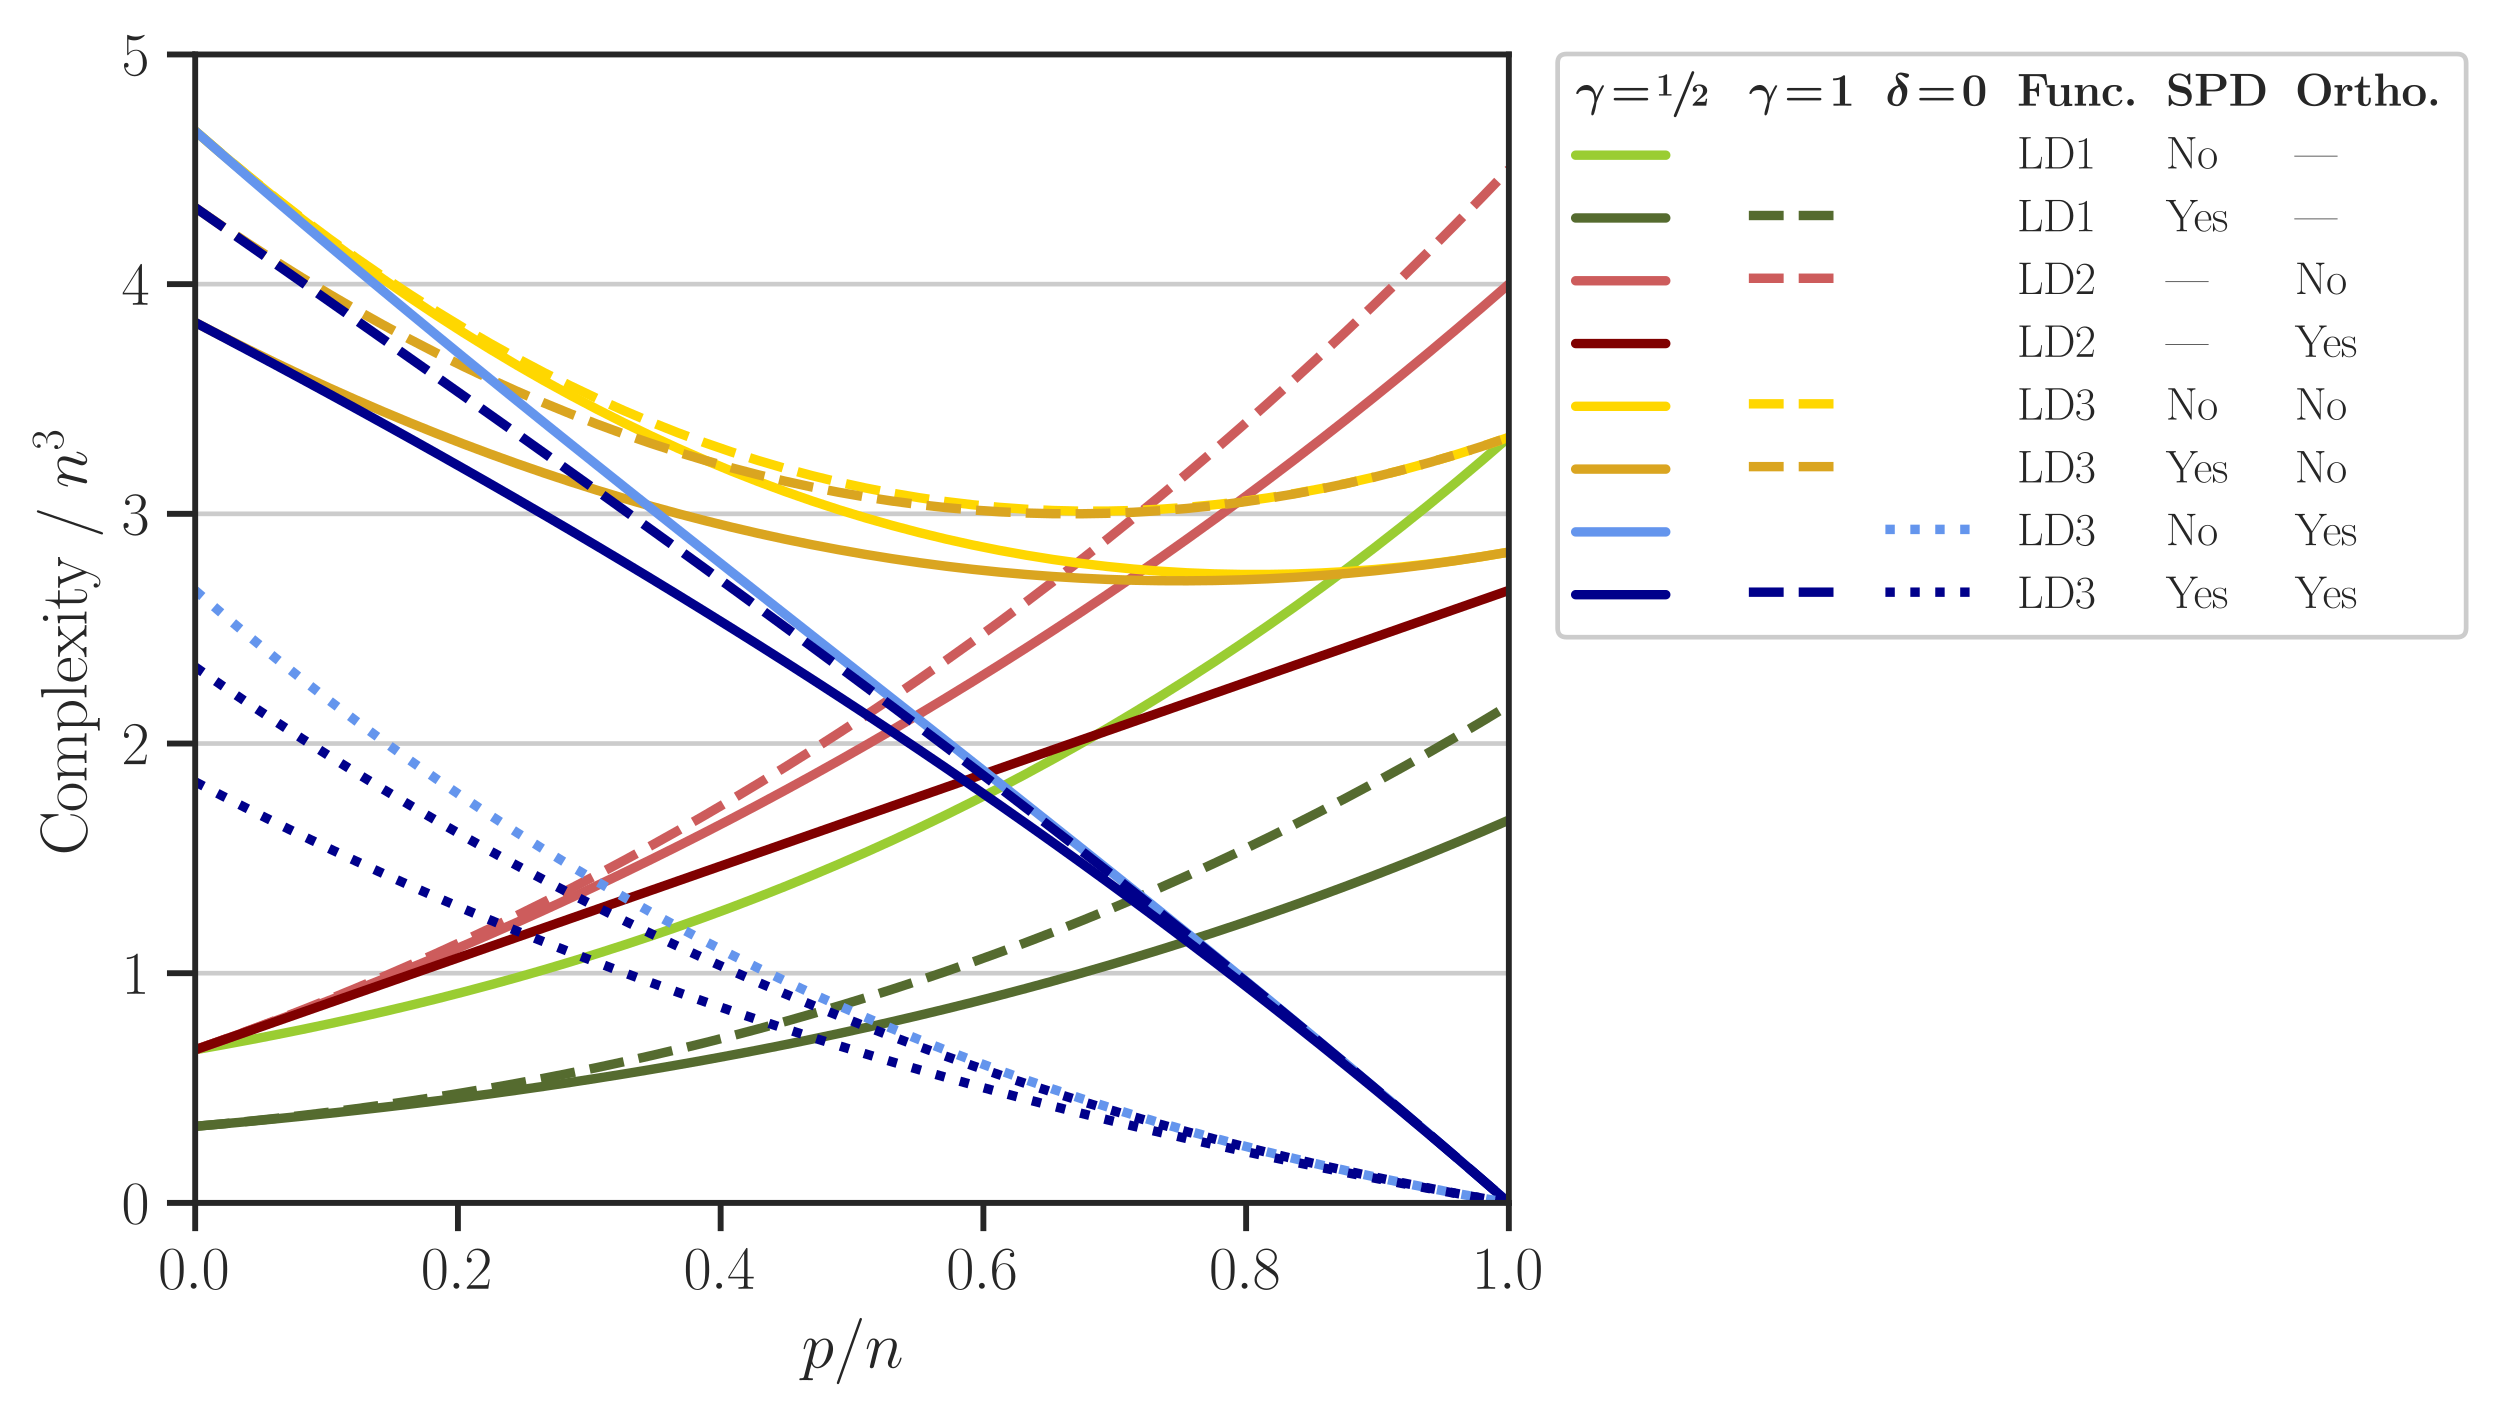 <?xml version="1.0" encoding="utf-8" standalone="no"?>
<!DOCTYPE svg PUBLIC "-//W3C//DTD SVG 1.1//EN"
  "http://www.w3.org/Graphics/SVG/1.1/DTD/svg11.dtd">
<svg xmlns:xlink="http://www.w3.org/1999/xlink" width="531.507pt" height="301.392pt" viewBox="0 0 531.507 301.392" xmlns="http://www.w3.org/2000/svg" version="1.1">
 <defs>
  <style type="text/css">*{stroke-linejoin: round; stroke-linecap: butt}</style>
 </defs>
 <g id="figure_1">
  <g id="patch_1">
   <path d="M 0 301.392 
L 531.507 301.392 
L 531.507 0 
L 0 0 
L 0 301.392 
z
" style="fill: none"/>
  </g>
  <g id="axes_1">
   <g id="patch_2">
    <path d="M 41.498 255.741 
L 320.786 255.741 
L 320.786 11.576 
L 41.498 11.576 
L 41.498 255.741 
z
" style="fill: none"/>
   </g>
   <g id="matplotlib.axis_1">
    <g id="xtick_1">
     <g id="line2d_1">
      <defs>
       <path id="me47f1f469b" d="M 0 0 
L 0 6 
" style="stroke: #262626; stroke-width: 1.25"/>
      </defs>
      <g>
       <use xlink:href="#me47f1f469b" x="41.498" y="255.741" style="fill: #262626; stroke: #262626; stroke-width: 1.25"/>
      </g>
     </g>
     <g id="text_1">
      <!-- $\mathdefault{0.0}$ -->
      <g style="fill: #262626" transform="translate(33.614 273.993)scale(0.127 -0.127)">
       <defs>
        <path id="CMR17-30" d="M 2688 2038 
C 2688 2430 2682 3099 2413 3613 
C 2176 4063 1798 4224 1466 4224 
C 1158 4224 768 4082 525 3620 
C 269 3137 243 2539 243 2038 
C 243 1671 250 1112 448 623 
C 723 -39 1216 -128 1466 -128 
C 1760 -128 2208 -7 2470 604 
C 2662 1048 2688 1568 2688 2038 
z
M 1466 -26 
C 1056 -26 813 328 723 816 
C 653 1196 653 1749 653 2109 
C 653 2604 653 3015 736 3407 
C 858 3954 1216 4121 1466 4121 
C 1728 4121 2067 3947 2189 3420 
C 2272 3054 2278 2623 2278 2109 
C 2278 1691 2278 1176 2202 797 
C 2067 96 1690 -26 1466 -26 
z
" transform="scale(0.016)"/>
        <path id="CMMI12-3a" d="M 1178 307 
C 1178 492 1024 620 870 620 
C 685 620 557 467 557 313 
C 557 128 710 0 864 0 
C 1050 0 1178 153 1178 307 
z
" transform="scale(0.016)"/>
       </defs>
       <use xlink:href="#CMR17-30" transform="scale(0.996)"/>
       <use xlink:href="#CMMI12-3a" transform="translate(45.69 0)scale(0.996)"/>
       <use xlink:href="#CMR17-30" transform="translate(72.788 0)scale(0.996)"/>
      </g>
     </g>
    </g>
    <g id="xtick_2">
     <g id="line2d_2">
      <g>
       <use xlink:href="#me47f1f469b" x="97.356" y="255.741" style="fill: #262626; stroke: #262626; stroke-width: 1.25"/>
      </g>
     </g>
     <g id="text_2">
      <!-- $\mathdefault{0.2}$ -->
      <g style="fill: #262626" transform="translate(89.472 273.993)scale(0.127 -0.127)">
       <defs>
        <path id="CMR17-32" d="M 2669 990 
L 2554 990 
C 2490 537 2438 460 2413 422 
C 2381 371 1920 371 1830 371 
L 602 371 
C 832 620 1280 1073 1824 1596 
C 2214 1966 2669 2400 2669 3033 
C 2669 3788 2067 4224 1395 4224 
C 691 4224 262 3603 262 3027 
C 262 2777 448 2745 525 2745 
C 589 2745 781 2783 781 3007 
C 781 3206 614 3264 525 3264 
C 486 3264 448 3257 422 3244 
C 544 3788 915 4057 1306 4057 
C 1862 4057 2227 3616 2227 3033 
C 2227 2477 1901 1998 1536 1583 
L 262 147 
L 262 0 
L 2515 0 
L 2669 990 
z
" transform="scale(0.016)"/>
       </defs>
       <use xlink:href="#CMR17-30" transform="scale(0.996)"/>
       <use xlink:href="#CMMI12-3a" transform="translate(45.69 0)scale(0.996)"/>
       <use xlink:href="#CMR17-32" transform="translate(72.788 0)scale(0.996)"/>
      </g>
     </g>
    </g>
    <g id="xtick_3">
     <g id="line2d_3">
      <g>
       <use xlink:href="#me47f1f469b" x="153.213" y="255.741" style="fill: #262626; stroke: #262626; stroke-width: 1.25"/>
      </g>
     </g>
     <g id="text_3">
      <!-- $\mathdefault{0.4}$ -->
      <g style="fill: #262626" transform="translate(145.329 273.993)scale(0.127 -0.127)">
       <defs>
        <path id="CMR17-34" d="M 2150 4147 
C 2150 4281 2144 4288 2029 4288 
L 128 1254 
L 128 1088 
L 1779 1088 
L 1779 460 
C 1779 230 1766 166 1318 166 
L 1197 166 
L 1197 0 
C 1402 12 1747 12 1965 12 
C 2182 12 2528 12 2733 0 
L 2733 166 
L 2611 166 
C 2163 166 2150 230 2150 460 
L 2150 1088 
L 2803 1088 
L 2803 1254 
L 2150 1254 
L 2150 4147 
z
M 1798 3723 
L 1798 1254 
L 256 1254 
L 1798 3723 
z
" transform="scale(0.016)"/>
       </defs>
       <use xlink:href="#CMR17-30" transform="scale(0.996)"/>
       <use xlink:href="#CMMI12-3a" transform="translate(45.69 0)scale(0.996)"/>
       <use xlink:href="#CMR17-34" transform="translate(72.788 0)scale(0.996)"/>
      </g>
     </g>
    </g>
    <g id="xtick_4">
     <g id="line2d_4">
      <g>
       <use xlink:href="#me47f1f469b" x="209.071" y="255.741" style="fill: #262626; stroke: #262626; stroke-width: 1.25"/>
      </g>
     </g>
     <g id="text_4">
      <!-- $\mathdefault{0.6}$ -->
      <g style="fill: #262626" transform="translate(201.187 273.993)scale(0.127 -0.127)">
       <defs>
        <path id="CMR17-36" d="M 678 2198 
C 678 3712 1395 4076 1811 4076 
C 1946 4076 2272 4049 2400 3782 
C 2298 3782 2106 3782 2106 3558 
C 2106 3385 2246 3328 2336 3328 
C 2394 3328 2566 3353 2566 3571 
C 2566 3987 2246 4224 1805 4224 
C 1043 4224 243 3411 243 2011 
C 243 257 966 -128 1478 -128 
C 2099 -128 2688 431 2688 1295 
C 2688 2101 2170 2688 1517 2688 
C 1126 2688 838 2430 678 1979 
L 678 2198 
z
M 1478 25 
C 691 25 691 1212 691 1450 
C 691 1914 909 2585 1504 2585 
C 1613 2585 1926 2585 2138 2140 
C 2253 1889 2253 1624 2253 1302 
C 2253 954 2253 696 2118 438 
C 1978 173 1773 25 1478 25 
z
" transform="scale(0.016)"/>
       </defs>
       <use xlink:href="#CMR17-30" transform="scale(0.996)"/>
       <use xlink:href="#CMMI12-3a" transform="translate(45.69 0)scale(0.996)"/>
       <use xlink:href="#CMR17-36" transform="translate(72.788 0)scale(0.996)"/>
      </g>
     </g>
    </g>
    <g id="xtick_5">
     <g id="line2d_5">
      <g>
       <use xlink:href="#me47f1f469b" x="264.928" y="255.741" style="fill: #262626; stroke: #262626; stroke-width: 1.25"/>
      </g>
     </g>
     <g id="text_5">
      <!-- $\mathdefault{0.8}$ -->
      <g style="fill: #262626" transform="translate(257.044 273.993)scale(0.127 -0.127)">
       <defs>
        <path id="CMR17-38" d="M 1741 2289 
C 2144 2494 2554 2803 2554 3298 
C 2554 3884 1990 4224 1472 4224 
C 890 4224 378 3800 378 3215 
C 378 3054 416 2777 666 2533 
C 730 2469 998 2276 1171 2154 
C 883 2006 211 1652 211 945 
C 211 282 838 -128 1459 -128 
C 2144 -128 2720 366 2720 1022 
C 2720 1607 2330 1877 2074 2051 
L 1741 2289 
z
M 902 2855 
C 851 2887 595 3086 595 3388 
C 595 3781 998 4076 1459 4076 
C 1965 4076 2336 3716 2336 3298 
C 2336 2700 1670 2359 1638 2359 
C 1632 2359 1626 2359 1574 2398 
L 902 2855 
z
M 2080 1536 
C 2176 1466 2483 1253 2483 861 
C 2483 385 2010 25 1472 25 
C 890 25 448 443 448 951 
C 448 1459 838 1884 1280 2083 
L 2080 1536 
z
" transform="scale(0.016)"/>
       </defs>
       <use xlink:href="#CMR17-30" transform="scale(0.996)"/>
       <use xlink:href="#CMMI12-3a" transform="translate(45.69 0)scale(0.996)"/>
       <use xlink:href="#CMR17-38" transform="translate(72.788 0)scale(0.996)"/>
      </g>
     </g>
    </g>
    <g id="xtick_6">
     <g id="line2d_6">
      <g>
       <use xlink:href="#me47f1f469b" x="320.786" y="255.741" style="fill: #262626; stroke: #262626; stroke-width: 1.25"/>
      </g>
     </g>
     <g id="text_6">
      <!-- $\mathdefault{1.0}$ -->
      <g style="fill: #262626" transform="translate(312.902 273.993)scale(0.127 -0.127)">
       <defs>
        <path id="CMR17-31" d="M 1702 4083 
C 1702 4217 1696 4224 1606 4224 
C 1357 3927 979 3833 621 3820 
C 602 3820 570 3820 563 3808 
C 557 3795 557 3782 557 3648 
C 755 3648 1088 3686 1344 3839 
L 1344 467 
C 1344 243 1331 166 781 166 
L 589 166 
L 589 0 
C 896 6 1216 12 1523 12 
C 1830 12 2150 6 2458 0 
L 2458 166 
L 2266 166 
C 1715 166 1702 236 1702 467 
L 1702 4083 
z
" transform="scale(0.016)"/>
       </defs>
       <use xlink:href="#CMR17-31" transform="scale(0.996)"/>
       <use xlink:href="#CMMI12-3a" transform="translate(45.69 0)scale(0.996)"/>
       <use xlink:href="#CMR17-30" transform="translate(72.788 0)scale(0.996)"/>
      </g>
     </g>
    </g>
    <g id="text_7">
     <!-- $p/n$ -->
     <g style="fill: #262626" transform="translate(170.381 290.755)scale(0.138 -0.138)">
      <defs>
       <path id="CMMI12-70" d="M 275 -794 
C 230 -981 205 -1031 -58 -1031 
C -135 -1031 -199 -1031 -199 -1152 
C -199 -1165 -192 -1216 -122 -1216 
C -39 -1216 51 -1204 134 -1204 
L 410 -1204 
C 544 -1204 870 -1216 1005 -1216 
C 1043 -1216 1120 -1216 1120 -1101 
C 1120 -1031 1075 -1031 966 -1031 
C 672 -1031 653 -987 653 -937 
C 653 -863 941 217 979 364 
C 1050 185 1222 -64 1555 -64 
C 2278 -64 3059 874 3059 1813 
C 3059 2400 2726 2816 2246 2816 
C 1837 2816 1491 2419 1421 2330 
C 1370 2649 1120 2816 864 2816 
C 678 2816 531 2726 410 2483 
C 294 2253 205 1864 205 1838 
C 205 1813 230 1781 275 1781 
C 326 1781 333 1787 371 1934 
C 467 2311 589 2687 845 2687 
C 992 2687 1043 2585 1043 2394 
C 1043 2241 1024 2177 998 2062 
L 275 -794 
z
M 1382 1992 
C 1427 2170 1606 2356 1709 2445 
C 1779 2509 1990 2687 2234 2687 
C 2515 2687 2643 2407 2643 2075 
C 2643 1768 2464 1047 2304 715 
C 2144 370 1850 64 1555 64 
C 1120 64 1050 613 1050 638 
C 1050 657 1062 708 1069 740 
L 1382 1992 
z
" transform="scale(0.016)"/>
       <path id="CMMI12-3d" d="M 2746 4563 
C 2746 4569 2784 4665 2784 4678 
C 2784 4755 2720 4800 2669 4800 
C 2637 4800 2579 4800 2528 4659 
L 384 -1364 
C 384 -1370 346 -1466 346 -1479 
C 346 -1556 410 -1600 461 -1600 
C 499 -1600 557 -1594 602 -1460 
L 2746 4563 
z
" transform="scale(0.016)"/>
       <path id="CMMI12-6e" d="M 1318 1870 
C 1331 1909 1491 2228 1728 2432 
C 1894 2585 2112 2687 2362 2687 
C 2618 2687 2707 2496 2707 2241 
C 2707 1877 2445 1149 2317 804 
C 2259 651 2227 568 2227 453 
C 2227 166 2426 -64 2733 -64 
C 3328 -64 3552 874 3552 913 
C 3552 945 3526 970 3488 970 
C 3430 970 3424 951 3392 842 
C 3245 319 3002 64 2752 64 
C 2688 64 2586 70 2586 274 
C 2586 434 2656 625 2694 715 
C 2822 1066 3091 1781 3091 2145 
C 3091 2528 2867 2816 2381 2816 
C 1811 2816 1510 2413 1395 2253 
C 1376 2617 1114 2816 832 2816 
C 627 2816 486 2694 378 2477 
C 262 2247 173 1864 173 1838 
C 173 1813 198 1781 243 1781 
C 294 1781 301 1787 339 1934 
C 442 2324 557 2687 813 2687 
C 960 2687 1011 2585 1011 2394 
C 1011 2253 947 2004 902 1807 
L 723 1117 
C 698 996 627 708 595 593 
C 550 427 480 127 480 95 
C 480 6 550 -64 646 -64 
C 723 -64 813 -26 864 70 
C 877 102 934 325 966 453 
L 1107 1028 
L 1318 1870 
z
" transform="scale(0.016)"/>
      </defs>
      <use xlink:href="#CMMI12-70" transform="scale(0.996)"/>
      <use xlink:href="#CMMI12-3d" transform="translate(48.96 0)scale(0.996)"/>
      <use xlink:href="#CMMI12-6e" transform="translate(97.734 0)scale(0.996)"/>
     </g>
    </g>
   </g>
   <g id="matplotlib.axis_2">
    <g id="ytick_1">
     <g id="line2d_7">
      <path d="M 41.498 255.741 
L 320.786 255.741 
" clip-path="url(#p824aa22c8c)" style="fill: none; stroke: #cccccc; stroke-linecap: round"/>
     </g>
     <g id="line2d_8">
      <defs>
       <path id="mbfb89707b1" d="M 0 0 
L -6 0 
" style="stroke: #262626; stroke-width: 1.25"/>
      </defs>
      <g>
       <use xlink:href="#mbfb89707b1" x="41.498" y="255.741" style="fill: #262626; stroke: #262626; stroke-width: 1.25"/>
      </g>
     </g>
     <g id="text_8">
      <!-- $\mathdefault{0}$ -->
      <g style="fill: #262626" transform="translate(25.828 260.117)scale(0.127 -0.127)">
       <use xlink:href="#CMR17-30" transform="scale(0.996)"/>
      </g>
     </g>
    </g>
    <g id="ytick_2">
     <g id="line2d_9">
      <path d="M 41.498 206.908 
L 320.786 206.908 
" clip-path="url(#p824aa22c8c)" style="fill: none; stroke: #cccccc; stroke-linecap: round"/>
     </g>
     <g id="line2d_10">
      <g>
       <use xlink:href="#mbfb89707b1" x="41.498" y="206.908" style="fill: #262626; stroke: #262626; stroke-width: 1.25"/>
      </g>
     </g>
     <g id="text_9">
      <!-- $\mathdefault{1}$ -->
      <g style="fill: #262626" transform="translate(25.828 211.284)scale(0.127 -0.127)">
       <use xlink:href="#CMR17-31" transform="scale(0.996)"/>
      </g>
     </g>
    </g>
    <g id="ytick_3">
     <g id="line2d_11">
      <path d="M 41.498 158.075 
L 320.786 158.075 
" clip-path="url(#p824aa22c8c)" style="fill: none; stroke: #cccccc; stroke-linecap: round"/>
     </g>
     <g id="line2d_12">
      <g>
       <use xlink:href="#mbfb89707b1" x="41.498" y="158.075" style="fill: #262626; stroke: #262626; stroke-width: 1.25"/>
      </g>
     </g>
     <g id="text_10">
      <!-- $\mathdefault{2}$ -->
      <g style="fill: #262626" transform="translate(25.828 162.451)scale(0.127 -0.127)">
       <use xlink:href="#CMR17-32" transform="scale(0.996)"/>
      </g>
     </g>
    </g>
    <g id="ytick_4">
     <g id="line2d_13">
      <path d="M 41.498 109.242 
L 320.786 109.242 
" clip-path="url(#p824aa22c8c)" style="fill: none; stroke: #cccccc; stroke-linecap: round"/>
     </g>
     <g id="line2d_14">
      <g>
       <use xlink:href="#mbfb89707b1" x="41.498" y="109.242" style="fill: #262626; stroke: #262626; stroke-width: 1.25"/>
      </g>
     </g>
     <g id="text_11">
      <!-- $\mathdefault{3}$ -->
      <g style="fill: #262626" transform="translate(25.828 113.618)scale(0.127 -0.127)">
       <defs>
        <path id="CMR17-33" d="M 1414 2176 
C 1984 2176 2234 1673 2234 1094 
C 2234 322 1824 25 1453 25 
C 1114 25 563 193 390 691 
C 422 678 454 678 486 678 
C 640 678 755 780 755 947 
C 755 1132 614 1216 486 1216 
C 378 1216 211 1164 211 927 
C 211 335 787 -128 1466 -128 
C 2176 -128 2720 432 2720 1087 
C 2720 1718 2208 2176 1600 2246 
C 2086 2347 2554 2776 2554 3353 
C 2554 3856 2048 4224 1472 4224 
C 890 4224 378 3862 378 3347 
C 378 3123 544 3084 627 3084 
C 762 3084 877 3167 877 3334 
C 877 3500 762 3584 627 3584 
C 602 3584 570 3584 544 3571 
C 730 3999 1235 4076 1459 4076 
C 1683 4076 2106 3966 2106 3347 
C 2106 3167 2080 2851 1862 2574 
C 1670 2329 1453 2316 1242 2297 
C 1210 2297 1062 2284 1037 2284 
C 992 2278 966 2272 966 2227 
C 966 2182 973 2176 1101 2176 
L 1414 2176 
z
" transform="scale(0.016)"/>
       </defs>
       <use xlink:href="#CMR17-33" transform="scale(0.996)"/>
      </g>
     </g>
    </g>
    <g id="ytick_5">
     <g id="line2d_15">
      <path d="M 41.498 60.409 
L 320.786 60.409 
" clip-path="url(#p824aa22c8c)" style="fill: none; stroke: #cccccc; stroke-linecap: round"/>
     </g>
     <g id="line2d_16">
      <g>
       <use xlink:href="#mbfb89707b1" x="41.498" y="60.409" style="fill: #262626; stroke: #262626; stroke-width: 1.25"/>
      </g>
     </g>
     <g id="text_12">
      <!-- $\mathdefault{4}$ -->
      <g style="fill: #262626" transform="translate(25.828 64.785)scale(0.127 -0.127)">
       <use xlink:href="#CMR17-34" transform="scale(0.996)"/>
      </g>
     </g>
    </g>
    <g id="ytick_6">
     <g id="line2d_17">
      <path d="M 41.498 11.576 
L 320.786 11.576 
" clip-path="url(#p824aa22c8c)" style="fill: none; stroke: #cccccc; stroke-linecap: round"/>
     </g>
     <g id="line2d_18">
      <g>
       <use xlink:href="#mbfb89707b1" x="41.498" y="11.576" style="fill: #262626; stroke: #262626; stroke-width: 1.25"/>
      </g>
     </g>
     <g id="text_13">
      <!-- $\mathdefault{5}$ -->
      <g style="fill: #262626" transform="translate(25.828 15.952)scale(0.127 -0.127)">
       <defs>
        <path id="CMR17-35" d="M 730 3750 
C 794 3724 1056 3641 1325 3641 
C 1920 3641 2246 3961 2432 4140 
C 2432 4191 2432 4224 2394 4224 
C 2387 4224 2374 4224 2323 4198 
C 2099 4102 1837 4032 1517 4032 
C 1325 4032 1037 4055 723 4191 
C 653 4224 640 4224 634 4224 
C 602 4224 595 4217 595 4090 
L 595 2231 
C 595 2113 595 2080 659 2080 
C 691 2080 704 2093 736 2139 
C 941 2435 1222 2560 1542 2560 
C 1766 2560 2246 2415 2246 1293 
C 2246 1087 2246 716 2054 422 
C 1894 159 1645 25 1370 25 
C 947 25 518 319 403 812 
C 429 806 480 793 506 793 
C 589 793 749 838 749 1036 
C 749 1209 627 1280 506 1280 
C 358 1280 262 1190 262 1011 
C 262 454 704 -128 1382 -128 
C 2042 -128 2669 441 2669 1267 
C 2669 2054 2170 2662 1549 2662 
C 1222 2662 947 2540 730 2304 
L 730 3750 
z
" transform="scale(0.016)"/>
       </defs>
       <use xlink:href="#CMR17-35" transform="scale(0.996)"/>
      </g>
     </g>
    </g>
    <g id="text_14">
     <!-- Complexity / $n^3$ -->
     <g style="fill: #262626" transform="translate(18.391 181.844)rotate(-90)scale(0.138 -0.138)">
      <defs>
       <path id="CMR17-43" d="M 3974 4351 
C 3974 4467 3968 4473 3930 4473 
C 3904 4473 3898 4467 3853 4390 
L 3571 3849 
C 3258 4249 2874 4480 2381 4480 
C 1286 4480 294 3507 294 2179 
C 294 837 1286 -128 2387 -128 
C 3366 -128 3974 741 3974 1482 
C 3974 1547 3974 1573 3917 1573 
C 3866 1573 3866 1553 3859 1495 
C 3808 592 3168 38 2477 38 
C 1824 38 781 502 781 2179 
C 781 3862 1843 4313 2464 4313 
C 3187 4313 3712 3681 3834 2785 
C 3846 2707 3846 2695 3904 2695 
C 3974 2695 3974 2707 3974 2824 
L 3974 4351 
z
" transform="scale(0.016)"/>
       <path id="CMR17-6f" d="M 2758 1356 
C 2758 2176 2163 2816 1466 2816 
C 768 2816 173 2176 173 1356 
C 173 550 768 -64 1466 -64 
C 2163 -64 2758 550 2758 1356 
z
M 1466 51 
C 1165 51 909 230 762 480 
C 602 768 582 1126 582 1408 
C 582 1676 595 2009 762 2297 
C 890 2508 1139 2713 1466 2713 
C 1754 2713 1997 2553 2150 2329 
C 2349 2028 2349 1606 2349 1408 
C 2349 1158 2336 774 2163 467 
C 1984 172 1709 51 1466 51 
z
" transform="scale(0.016)"/>
       <path id="CMR17-6d" d="M 4326 1954 
C 4326 2276 4269 2816 3507 2816 
C 3072 2816 2771 2520 2656 2173 
L 2650 2173 
C 2573 2700 2195 2816 1837 2816 
C 1331 2816 1069 2424 973 2166 
L 966 2166 
L 966 2816 
L 211 2745 
L 211 2578 
C 589 2578 646 2540 646 2231 
L 646 443 
C 646 198 621 166 211 166 
L 211 0 
C 365 12 646 12 813 12 
C 979 12 1267 12 1421 0 
L 1421 166 
C 1011 166 986 192 986 443 
L 986 1678 
C 986 2269 1344 2713 1792 2713 
C 2266 2713 2317 2289 2317 1980 
L 2317 443 
C 2317 198 2291 166 1882 166 
L 1882 0 
C 2035 12 2317 12 2483 12 
C 2650 12 2938 12 3091 0 
L 3091 166 
C 2682 166 2656 192 2656 443 
L 2656 1678 
C 2656 2269 3014 2713 3462 2713 
C 3936 2713 3987 2289 3987 1980 
L 3987 443 
C 3987 198 3962 166 3552 166 
L 3552 0 
C 3706 12 3987 12 4154 12 
C 4320 12 4608 12 4762 0 
L 4762 166 
C 4352 166 4326 192 4326 443 
L 4326 1954 
z
" transform="scale(0.016)"/>
       <path id="CMR17-70" d="M 1408 -1114 
C 998 -1114 973 -1088 973 -834 
L 973 380 
C 1158 109 1427 -64 1766 -64 
C 2406 -64 3053 503 3053 1382 
C 3053 2196 2496 2816 1837 2816 
C 1453 2816 1139 2603 960 2345 
L 960 2816 
L 198 2745 
L 198 2577 
C 576 2577 634 2539 634 2228 
L 634 -834 
C 634 -1081 608 -1114 198 -1114 
L 198 -1280 
C 352 -1268 634 -1268 800 -1268 
C 966 -1268 1254 -1268 1408 -1280 
L 1408 -1114 
z
M 973 2015 
C 973 2106 973 2241 1222 2481 
C 1254 2506 1472 2700 1792 2700 
C 2259 2700 2643 2112 2643 1376 
C 2643 639 2234 38 1728 38 
C 1498 38 1248 148 1056 451 
C 973 594 973 632 973 736 
L 973 2015 
z
" transform="scale(0.016)"/>
       <path id="CMR17-6c" d="M 979 4416 
L 218 4345 
L 218 4179 
C 595 4179 653 4141 653 3835 
L 653 439 
C 653 198 627 166 218 166 
L 218 0 
C 371 12 653 12 813 12 
C 979 12 1261 12 1414 0 
L 1414 166 
C 1005 166 979 191 979 439 
L 979 4416 
z
" transform="scale(0.016)"/>
       <path id="CMR17-65" d="M 2438 1503 
C 2464 1529 2464 1542 2464 1606 
C 2464 2251 2118 2816 1389 2816 
C 710 2816 173 2175 173 1394 
C 173 554 781 -64 1459 -64 
C 2176 -64 2458 619 2458 755 
C 2458 800 2419 800 2406 800 
C 2362 800 2355 787 2330 709 
C 2189 270 1837 51 1504 51 
C 1229 51 954 206 781 490 
C 582 819 582 1200 582 1503 
L 2438 1503 
z
M 589 1600 
C 634 2511 1126 2713 1382 2713 
C 1818 2713 2112 2308 2118 1600 
L 589 1600 
z
" transform="scale(0.016)"/>
       <path id="CMR17-78" d="M 1664 1491 
C 1856 1740 2074 2022 2253 2233 
C 2464 2476 2707 2579 2989 2585 
L 2989 2752 
C 2880 2745 2656 2739 2541 2739 
C 2368 2739 2170 2739 2022 2752 
L 2022 2585 
C 2112 2572 2163 2508 2163 2419 
C 2163 2304 2099 2233 2067 2188 
L 1594 1587 
L 1030 2323 
C 973 2393 973 2406 973 2438 
C 973 2515 1037 2579 1146 2585 
L 1146 2752 
C 992 2739 717 2739 557 2739 
C 384 2739 179 2739 38 2752 
L 38 2585 
C 384 2585 461 2560 614 2368 
L 1350 1414 
C 1363 1401 1395 1363 1395 1344 
C 1395 1318 838 633 768 544 
C 480 198 179 172 6 166 
L 6 0 
C 115 6 339 12 454 12 
C 582 12 864 12 979 0 
L 979 166 
C 941 172 838 185 838 332 
C 838 448 890 518 947 595 
L 1478 1248 
L 2035 524 
C 2086 454 2163 358 2163 313 
C 2163 224 2086 172 1984 166 
L 1984 0 
C 2138 12 2413 12 2573 12 
C 2746 12 2950 12 3091 0 
L 3091 166 
C 2771 166 2675 179 2522 377 
L 1664 1491 
z
" transform="scale(0.016)"/>
       <path id="CMR17-69" d="M 992 3961 
C 992 4102 877 4224 730 4224 
C 589 4224 467 4108 467 3961 
C 467 3820 582 3699 730 3699 
C 870 3699 992 3814 992 3961 
z
M 243 2745 
L 243 2579 
C 602 2579 653 2540 653 2231 
L 653 443 
C 653 198 627 166 218 166 
L 218 0 
C 371 12 646 12 806 12 
C 960 12 1222 12 1370 0 
L 1370 166 
C 992 166 979 205 979 436 
L 979 2816 
L 243 2745 
z
" transform="scale(0.016)"/>
       <path id="CMR17-74" d="M 966 2585 
L 1862 2585 
L 1862 2752 
L 966 2752 
L 966 3968 
L 851 3968 
C 838 3292 614 2700 70 2687 
L 70 2585 
L 627 2585 
L 627 778 
C 627 655 627 -64 1370 -64 
C 1747 -64 1965 308 1965 784 
L 1965 1151 
L 1850 1151 
L 1850 790 
C 1850 347 1677 51 1408 51 
C 1222 51 966 179 966 765 
L 966 2585 
z
" transform="scale(0.016)"/>
       <path id="CMR17-79" d="M 2496 2183 
C 2656 2579 2944 2585 3034 2585 
L 3034 2752 
C 2912 2745 2752 2739 2630 2739 
C 2496 2739 2285 2739 2157 2752 
L 2157 2585 
C 2400 2566 2406 2384 2406 2332 
C 2406 2268 2394 2235 2362 2158 
L 1664 409 
L 902 2300 
C 870 2378 870 2423 870 2430 
C 870 2572 1018 2585 1171 2585 
L 1171 2752 
C 1018 2739 742 2739 582 2739 
C 410 2739 205 2739 64 2752 
L 64 2585 
C 410 2585 448 2553 531 2345 
L 1485 -31 
C 1197 -795 1030 -1242 627 -1242 
C 557 -1242 397 -1223 282 -1106 
C 429 -1093 493 -1002 493 -892 
C 493 -782 416 -685 288 -685 
C 147 -685 77 -782 77 -899 
C 77 -1158 339 -1344 627 -1344 
C 998 -1344 1229 -983 1357 -659 
L 2496 2183 
z
" transform="scale(0.016)"/>
       <path id="CMR17-2f" d="M 2605 4575 
C 2637 4658 2637 4671 2637 4684 
C 2637 4761 2579 4800 2528 4800 
C 2451 4800 2426 4748 2400 4671 
L 326 -1376 
C 294 -1460 294 -1472 294 -1485 
C 294 -1562 352 -1600 403 -1600 
C 480 -1600 506 -1549 531 -1472 
L 2605 4575 
z
" transform="scale(0.016)"/>
      </defs>
      <use xlink:href="#CMR17-43" transform="scale(0.996)"/>
      <use xlink:href="#CMR17-6f" transform="translate(66.51 0)scale(0.996)"/>
      <use xlink:href="#CMR17-6d" transform="translate(112.2 0)scale(0.996)"/>
      <use xlink:href="#CMR17-70" transform="translate(189.12 0)scale(0.996)"/>
      <use xlink:href="#CMR17-6c" transform="translate(240.015 0)scale(0.996)"/>
      <use xlink:href="#CMR17-65" transform="translate(264.886 0)scale(0.996)"/>
      <use xlink:href="#CMR17-78" transform="translate(305.372 0)scale(0.996)"/>
      <use xlink:href="#CMR17-69" transform="translate(353.665 0)scale(0.996)"/>
      <use xlink:href="#CMR17-74" transform="translate(378.536 0)scale(0.996)"/>
      <use xlink:href="#CMR17-79" transform="translate(411.214 0)scale(0.996)"/>
      <use xlink:href="#CMR17-2f" transform="translate(489.583 0)scale(0.996)"/>
      <use xlink:href="#CMMI12-6e" transform="translate(565.35 0)scale(0.996)"/>
      <use xlink:href="#CMR17-33" transform="translate(623.58 36.154)scale(0.697)"/>
     </g>
    </g>
   </g>
   <g id="line2d_19">
    <path d="M 41.498 223.186 
L 47.198 222.169 
L 52.898 221.109 
L 58.598 220.006 
L 64.297 218.856 
L 69.997 217.66 
L 75.697 216.414 
L 81.397 215.118 
L 87.096 213.77 
L 92.796 212.367 
L 98.496 210.909 
L 104.196 209.394 
L 109.895 207.82 
L 115.595 206.185 
L 121.295 204.488 
L 126.995 202.727 
L 132.694 200.9 
L 138.394 199.006 
L 144.094 197.044 
L 149.793 195.01 
L 155.493 192.905 
L 161.193 190.725 
L 166.893 188.47 
L 172.592 186.138 
L 178.292 183.727 
L 183.992 181.236 
L 189.692 178.662 
L 195.391 176.004 
L 201.091 173.261 
L 206.791 170.431 
L 212.491 167.512 
L 218.19 164.502 
L 223.89 161.401 
L 229.59 158.205 
L 235.29 154.914 
L 240.989 151.526 
L 246.689 148.039 
L 252.389 144.452 
L 258.089 140.762 
L 263.788 136.969 
L 269.488 133.07 
L 275.188 129.065 
L 280.888 124.95 
L 286.587 120.725 
L 292.287 116.388 
L 297.987 111.938 
L 303.687 107.372 
L 309.386 102.688 
L 315.086 97.887 
L 320.786 92.964 
" clip-path="url(#p824aa22c8c)" style="fill: none; stroke: #9acd32; stroke-width: 2; stroke-linecap: round"/>
   </g>
   <g id="line2d_20">
    <path d="M 41.498 239.463 
L 47.198 238.955 
L 52.898 238.425 
L 58.598 237.873 
L 64.297 237.299 
L 69.997 236.7 
L 75.697 236.078 
L 81.397 235.43 
L 87.096 234.755 
L 92.796 234.054 
L 98.496 233.325 
L 104.196 232.568 
L 109.895 231.78 
L 115.595 230.963 
L 121.295 230.115 
L 126.995 229.234 
L 132.694 228.321 
L 138.394 227.374 
L 144.094 226.392 
L 149.793 225.376 
L 155.493 224.323 
L 161.193 223.233 
L 166.893 222.106 
L 172.592 220.94 
L 178.292 219.734 
L 183.992 218.488 
L 189.692 217.202 
L 195.391 215.873 
L 201.091 214.501 
L 206.791 213.086 
L 212.491 211.627 
L 218.19 210.122 
L 223.89 208.571 
L 229.59 206.973 
L 235.29 205.328 
L 240.989 203.634 
L 246.689 201.89 
L 252.389 200.096 
L 258.089 198.252 
L 263.788 196.355 
L 269.488 194.406 
L 275.188 192.403 
L 280.888 190.346 
L 286.587 188.233 
L 292.287 186.065 
L 297.987 183.839 
L 303.687 181.556 
L 309.386 179.215 
L 315.086 176.814 
L 320.786 174.353 
" clip-path="url(#p824aa22c8c)" style="fill: none; stroke: #556b2f; stroke-width: 2; stroke-linecap: round"/>
   </g>
   <g id="line2d_21">
    <path d="M 41.498 239.463 
L 47.198 238.945 
L 52.898 238.384 
L 58.598 237.782 
L 64.297 237.136 
L 69.997 236.446 
L 75.697 235.712 
L 81.397 234.931 
L 87.096 234.105 
L 92.796 233.231 
L 98.496 232.308 
L 104.196 231.337 
L 109.895 230.316 
L 115.595 229.244 
L 121.295 228.121 
L 126.995 226.946 
L 132.694 225.717 
L 138.394 224.435 
L 144.094 223.098 
L 149.793 221.705 
L 155.493 220.255 
L 161.193 218.749 
L 166.893 217.184 
L 172.592 215.56 
L 178.292 213.877 
L 183.992 212.133 
L 189.692 210.327 
L 195.391 208.459 
L 201.091 206.528 
L 206.791 204.534 
L 212.491 202.474 
L 218.19 200.349 
L 223.89 198.158 
L 229.59 195.899 
L 235.29 193.572 
L 240.989 191.176 
L 246.689 188.711 
L 252.389 186.175 
L 258.089 183.567 
L 263.788 180.888 
L 269.488 178.135 
L 275.188 175.308 
L 280.888 172.407 
L 286.587 169.43 
L 292.287 166.377 
L 297.987 163.247 
L 303.687 160.038 
L 309.386 156.751 
L 315.086 153.384 
L 320.786 149.936 
" clip-path="url(#p824aa22c8c)" style="fill: none; stroke-dasharray: 7.4,3.2; stroke-dashoffset: 0; stroke: #556b2f; stroke-width: 2"/>
   </g>
   <g id="line2d_22">
    <path d="M 41.498 223.186 
L 47.198 221.172 
L 52.898 219.117 
L 58.598 217.019 
L 64.297 214.879 
L 69.997 212.694 
L 75.697 210.465 
L 81.397 208.189 
L 87.096 205.868 
L 92.796 203.499 
L 98.496 201.082 
L 104.196 198.616 
L 109.895 196.1 
L 115.595 193.533 
L 121.295 190.915 
L 126.995 188.245 
L 132.694 185.521 
L 138.394 182.744 
L 144.094 179.912 
L 149.793 177.024 
L 155.493 174.08 
L 161.193 171.078 
L 166.893 168.019 
L 172.592 164.9 
L 178.292 161.722 
L 183.992 158.483 
L 189.692 155.182 
L 195.391 151.82 
L 201.091 148.394 
L 206.791 144.904 
L 212.491 141.35 
L 218.19 137.73 
L 223.89 134.043 
L 229.59 130.29 
L 235.29 126.468 
L 240.989 122.577 
L 246.689 118.617 
L 252.389 114.586 
L 258.089 110.484 
L 263.788 106.309 
L 269.488 102.062 
L 275.188 97.74 
L 280.888 93.344 
L 286.587 88.872 
L 292.287 84.324 
L 297.987 79.699 
L 303.687 74.996 
L 309.386 70.213 
L 315.086 65.351 
L 320.786 60.409 
" clip-path="url(#p824aa22c8c)" style="fill: none; stroke: #cd5c5c; stroke-width: 2; stroke-linecap: round"/>
   </g>
   <g id="line2d_23">
    <path d="M 41.498 223.186 
L 47.198 221.162 
L 52.898 219.076 
L 58.598 216.928 
L 64.297 214.716 
L 69.997 212.44 
L 75.697 210.099 
L 81.397 207.691 
L 87.096 205.217 
L 92.796 202.675 
L 98.496 200.065 
L 104.196 197.385 
L 109.895 194.635 
L 115.595 191.815 
L 121.295 188.922 
L 126.995 185.957 
L 132.694 182.918 
L 138.394 179.805 
L 144.094 176.617 
L 149.793 173.353 
L 155.493 170.012 
L 161.193 166.594 
L 166.893 163.097 
L 172.592 159.52 
L 178.292 155.864 
L 183.992 152.127 
L 189.692 148.308 
L 195.391 144.406 
L 201.091 140.421 
L 206.791 136.352 
L 212.491 132.197 
L 218.19 127.957 
L 223.89 123.63 
L 229.59 119.215 
L 235.29 114.712 
L 240.989 110.12 
L 246.689 105.438 
L 252.389 100.664 
L 258.089 95.799 
L 263.788 90.842 
L 269.488 85.791 
L 275.188 80.646 
L 280.888 75.405 
L 286.587 70.069 
L 292.287 64.636 
L 297.987 59.106 
L 303.687 53.477 
L 309.386 47.749 
L 315.086 41.921 
L 320.786 35.992 
" clip-path="url(#p824aa22c8c)" style="fill: none; stroke-dasharray: 7.4,3.2; stroke-dashoffset: 0; stroke: #cd5c5c; stroke-width: 2"/>
   </g>
   <g id="line2d_24">
    <path d="M 41.498 223.186 
L 47.198 221.193 
L 52.898 219.199 
L 58.598 217.206 
L 64.297 215.213 
L 69.997 213.22 
L 75.697 211.227 
L 81.397 209.234 
L 87.096 207.24 
L 92.796 205.247 
L 98.496 203.254 
L 104.196 201.261 
L 109.895 199.268 
L 115.595 197.274 
L 121.295 195.281 
L 126.995 193.288 
L 132.694 191.295 
L 138.394 189.302 
L 144.094 187.308 
L 149.793 185.315 
L 155.493 183.322 
L 161.193 181.329 
L 166.893 179.336 
L 172.592 177.343 
L 178.292 175.349 
L 183.992 173.356 
L 189.692 171.363 
L 195.391 169.37 
L 201.091 167.377 
L 206.791 165.383 
L 212.491 163.39 
L 218.19 161.397 
L 223.89 159.404 
L 229.59 157.411 
L 235.29 155.418 
L 240.989 153.424 
L 246.689 151.431 
L 252.389 149.438 
L 258.089 147.445 
L 263.788 145.452 
L 269.488 143.458 
L 275.188 141.465 
L 280.888 139.472 
L 286.587 137.479 
L 292.287 135.486 
L 297.987 133.492 
L 303.687 131.499 
L 309.386 129.506 
L 315.086 127.513 
L 320.786 125.52 
" clip-path="url(#p824aa22c8c)" style="fill: none; stroke: #800000; stroke-width: 2; stroke-linecap: round"/>
   </g>
   <g id="line2d_25">
    <path d="M 41.498 27.854 
L 47.198 32.766 
L 52.898 37.536 
L 58.598 42.166 
L 64.297 46.655 
L 69.997 51.006 
L 75.697 55.219 
L 81.397 59.294 
L 87.096 63.232 
L 92.796 67.035 
L 98.496 70.703 
L 104.196 74.237 
L 109.895 77.638 
L 115.595 80.906 
L 121.295 84.042 
L 126.995 87.048 
L 132.694 89.924 
L 138.394 92.671 
L 144.094 95.29 
L 149.793 97.781 
L 155.493 100.146 
L 161.193 102.385 
L 166.893 104.498 
L 172.592 106.488 
L 178.292 108.355 
L 183.992 110.099 
L 189.692 111.721 
L 195.391 113.223 
L 201.091 114.605 
L 206.791 115.867 
L 212.491 117.012 
L 218.19 118.038 
L 223.89 118.949 
L 229.59 119.743 
L 235.29 120.422 
L 240.989 120.988 
L 246.689 121.44 
L 252.389 121.779 
L 258.089 122.007 
L 263.788 122.124 
L 269.488 122.131 
L 275.188 122.029 
L 280.888 121.818 
L 286.587 121.5 
L 292.287 121.075 
L 297.987 120.545 
L 303.687 119.909 
L 309.386 119.17 
L 315.086 118.326 
L 320.786 117.381 
" clip-path="url(#p824aa22c8c)" style="fill: none; stroke: #ffd700; stroke-width: 2; stroke-linecap: round"/>
   </g>
   <g id="line2d_26">
    <path d="M 41.498 27.854 
L 47.198 32.755 
L 52.898 37.495 
L 58.598 42.074 
L 64.297 46.493 
L 69.997 50.752 
L 75.697 54.853 
L 81.397 58.795 
L 87.096 62.581 
L 92.796 66.211 
L 98.496 69.686 
L 104.196 73.006 
L 109.895 76.173 
L 115.595 79.187 
L 121.295 82.049 
L 126.995 84.76 
L 132.694 87.321 
L 138.394 89.732 
L 144.094 91.995 
L 149.793 94.11 
L 155.493 96.078 
L 161.193 97.9 
L 166.893 99.576 
L 172.592 101.109 
L 178.292 102.497 
L 183.992 103.743 
L 189.692 104.847 
L 195.391 105.81 
L 201.091 106.632 
L 206.791 107.315 
L 212.491 107.859 
L 218.19 108.266 
L 223.89 108.535 
L 229.59 108.669 
L 235.29 108.667 
L 240.989 108.53 
L 246.689 108.26 
L 252.389 107.857 
L 258.089 107.322 
L 263.788 106.656 
L 269.488 105.86 
L 275.188 104.934 
L 280.888 103.879 
L 286.587 102.697 
L 292.287 101.388 
L 297.987 99.952 
L 303.687 98.391 
L 309.386 96.706 
L 315.086 94.896 
L 320.786 92.964 
" clip-path="url(#p824aa22c8c)" style="fill: none; stroke-dasharray: 7.4,3.2; stroke-dashoffset: 0; stroke: #ffd700; stroke-width: 2"/>
   </g>
   <g id="line2d_27">
    <path d="M 41.498 68.548 
L 47.198 71.497 
L 52.898 74.365 
L 58.598 77.151 
L 64.297 79.856 
L 69.997 82.48 
L 75.697 85.022 
L 81.397 87.483 
L 87.096 89.863 
L 92.796 92.161 
L 98.496 94.378 
L 104.196 96.513 
L 109.895 98.568 
L 115.595 100.54 
L 121.295 102.432 
L 126.995 104.242 
L 132.694 105.971 
L 138.394 107.618 
L 144.094 109.184 
L 149.793 110.669 
L 155.493 112.072 
L 161.193 113.395 
L 166.893 114.635 
L 172.592 115.794 
L 178.292 116.872 
L 183.992 117.869 
L 189.692 118.784 
L 195.391 119.618 
L 201.091 120.371 
L 206.791 121.042 
L 212.491 121.632 
L 218.19 122.14 
L 223.89 122.567 
L 229.59 122.913 
L 235.29 123.177 
L 240.989 123.36 
L 246.689 123.462 
L 252.389 123.482 
L 258.089 123.421 
L 263.788 123.279 
L 269.488 123.055 
L 275.188 122.75 
L 280.888 122.364 
L 286.587 121.896 
L 292.287 121.347 
L 297.987 120.716 
L 303.687 120.005 
L 309.386 119.211 
L 315.086 118.337 
L 320.786 117.381 
" clip-path="url(#p824aa22c8c)" style="fill: none; stroke: #daa520; stroke-width: 2; stroke-linecap: round"/>
   </g>
   <g id="line2d_28">
    <path d="M 41.498 44.131 
L 47.198 48.057 
L 52.898 51.86 
L 58.598 55.541 
L 64.297 59.101 
L 69.997 62.538 
L 75.697 65.853 
L 81.397 69.046 
L 87.096 72.117 
L 92.796 75.066 
L 98.496 77.893 
L 104.196 80.598 
L 109.895 83.181 
L 115.595 85.642 
L 121.295 87.981 
L 126.995 90.198 
L 132.694 92.293 
L 138.394 94.266 
L 144.094 96.117 
L 149.793 97.846 
L 155.493 99.452 
L 161.193 100.937 
L 166.893 102.3 
L 172.592 103.54 
L 178.292 104.659 
L 183.992 105.656 
L 189.692 106.53 
L 195.391 107.283 
L 201.091 107.913 
L 206.791 108.422 
L 212.491 108.808 
L 218.19 109.073 
L 223.89 109.215 
L 229.59 109.235 
L 235.29 109.134 
L 240.989 108.91 
L 246.689 108.564 
L 252.389 108.096 
L 258.089 107.506 
L 263.788 106.795 
L 269.488 105.961 
L 275.188 105.005 
L 280.888 103.927 
L 286.587 102.727 
L 292.287 101.405 
L 297.987 99.961 
L 303.687 98.395 
L 309.386 96.707 
L 315.086 94.897 
L 320.786 92.964 
" clip-path="url(#p824aa22c8c)" style="fill: none; stroke-dasharray: 7.4,3.2; stroke-dashoffset: 0; stroke: #daa520; stroke-width: 2"/>
   </g>
   <g id="line2d_29">
    <path d="M 41.498 27.854 
L 47.198 32.817 
L 52.898 37.74 
L 58.598 42.627 
L 64.297 47.478 
L 69.997 52.295 
L 75.697 57.079 
L 81.397 61.833 
L 87.096 66.557 
L 92.796 71.255 
L 98.496 75.926 
L 104.196 80.574 
L 109.895 85.199 
L 115.595 89.803 
L 121.295 94.388 
L 126.995 98.956 
L 132.694 103.508 
L 138.394 108.046 
L 144.094 112.571 
L 149.793 117.086 
L 155.493 121.591 
L 161.193 126.089 
L 166.893 130.581 
L 172.592 135.069 
L 178.292 139.555 
L 183.992 144.04 
L 189.692 148.525 
L 195.391 153.013 
L 201.091 157.506 
L 206.791 162.004 
L 212.491 166.509 
L 218.19 171.024 
L 223.89 175.549 
L 229.59 180.087 
L 235.29 184.639 
L 240.989 189.207 
L 246.689 193.792 
L 252.389 198.396 
L 258.089 203.021 
L 263.788 207.669 
L 269.488 212.34 
L 275.188 217.037 
L 280.888 221.762 
L 286.587 226.516 
L 292.287 231.3 
L 297.987 236.117 
L 303.687 240.968 
L 309.386 245.854 
L 315.086 250.778 
L 320.786 255.741 
" clip-path="url(#p824aa22c8c)" style="fill: none; stroke: #6495ed; stroke-width: 2; stroke-linecap: round"/>
   </g>
   <g id="line2d_30">
    <path d="M 41.498 68.548 
L 47.198 71.548 
L 52.898 74.569 
L 58.598 77.612 
L 64.297 80.679 
L 69.997 83.768 
L 75.697 86.882 
L 81.397 90.022 
L 87.096 93.188 
L 92.796 96.38 
L 98.496 99.601 
L 104.196 102.85 
L 109.895 106.129 
L 115.595 109.438 
L 121.295 112.778 
L 126.995 116.15 
L 132.694 119.554 
L 138.394 122.993 
L 144.094 126.466 
L 149.793 129.974 
L 155.493 133.518 
L 161.193 137.099 
L 166.893 140.718 
L 172.592 144.376 
L 178.292 148.073 
L 183.992 151.81 
L 189.692 155.588 
L 195.391 159.409 
L 201.091 163.272 
L 206.791 167.178 
L 212.491 171.129 
L 218.19 175.125 
L 223.89 179.168 
L 229.59 183.257 
L 235.29 187.394 
L 240.989 191.58 
L 246.689 195.815 
L 252.389 200.1 
L 258.089 204.436 
L 263.788 208.824 
L 269.488 213.265 
L 275.188 217.759 
L 280.888 222.308 
L 286.587 226.912 
L 292.287 231.572 
L 297.987 236.289 
L 303.687 241.063 
L 309.386 245.896 
L 315.086 250.789 
L 320.786 255.741 
" clip-path="url(#p824aa22c8c)" style="fill: none; stroke: #00008b; stroke-width: 2; stroke-linecap: round"/>
   </g>
   <g id="line2d_31">
    <path d="M 41.498 44.131 
L 47.198 48.118 
L 52.898 52.105 
L 58.598 56.094 
L 64.297 60.086 
L 69.997 64.08 
L 75.697 68.079 
L 81.397 72.083 
L 87.096 76.093 
L 92.796 80.11 
L 98.496 84.133 
L 104.196 88.166 
L 109.895 92.207 
L 115.595 96.258 
L 121.295 100.32 
L 126.995 104.394 
L 132.694 108.48 
L 138.394 112.579 
L 144.094 116.693 
L 149.793 120.821 
L 155.493 124.966 
L 161.193 129.126 
L 166.893 133.305 
L 172.592 137.501 
L 178.292 141.717 
L 183.992 145.952 
L 189.692 150.209 
L 195.391 154.487 
L 201.091 158.787 
L 206.791 163.11 
L 212.491 167.458 
L 218.19 171.831 
L 223.89 176.229 
L 229.59 180.654 
L 235.29 185.106 
L 240.989 189.586 
L 246.689 194.096 
L 252.389 198.635 
L 258.089 203.205 
L 263.788 207.807 
L 269.488 212.441 
L 275.188 217.108 
L 280.888 221.81 
L 286.587 226.546 
L 292.287 231.318 
L 297.987 236.126 
L 303.687 240.972 
L 309.386 245.855 
L 315.086 250.778 
L 320.786 255.741 
" clip-path="url(#p824aa22c8c)" style="fill: none; stroke-dasharray: 7.4,3.2; stroke-dashoffset: 0; stroke: #00008b; stroke-width: 2"/>
   </g>
   <g id="line2d_32">
    <path d="M 41.498 125.52 
L 47.198 130.442 
L 52.898 135.244 
L 58.598 139.927 
L 64.297 144.493 
L 69.997 148.944 
L 75.697 153.281 
L 81.397 157.506 
L 87.096 161.62 
L 92.796 165.626 
L 98.496 169.524 
L 104.196 173.318 
L 109.895 177.007 
L 115.595 180.595 
L 121.295 184.081 
L 126.995 187.47 
L 132.694 190.761 
L 138.394 193.956 
L 144.094 197.058 
L 149.793 200.067 
L 155.493 202.986 
L 161.193 205.817 
L 166.893 208.56 
L 172.592 211.217 
L 178.292 213.791 
L 183.992 216.283 
L 189.692 218.694 
L 195.391 221.026 
L 201.091 223.281 
L 206.791 225.46 
L 212.491 227.566 
L 218.19 229.599 
L 223.89 231.562 
L 229.59 233.456 
L 235.29 235.282 
L 240.989 237.043 
L 246.689 238.74 
L 252.389 240.375 
L 258.089 241.949 
L 263.788 243.465 
L 269.488 244.923 
L 275.188 246.325 
L 280.888 247.674 
L 286.587 248.97 
L 292.287 250.215 
L 297.987 251.412 
L 303.687 252.561 
L 309.386 253.664 
L 315.086 254.724 
L 320.786 255.741 
" clip-path="url(#p824aa22c8c)" style="fill: none; stroke-dasharray: 2,3.3; stroke-dashoffset: 0; stroke: #6495ed; stroke-width: 2"/>
   </g>
   <g id="line2d_33">
    <path d="M 41.498 166.214 
L 47.198 169.173 
L 52.898 172.073 
L 58.598 174.912 
L 64.297 177.694 
L 69.997 180.417 
L 75.697 183.084 
L 81.397 185.695 
L 87.096 188.25 
L 92.796 190.752 
L 98.496 193.199 
L 104.196 195.594 
L 109.895 197.937 
L 115.595 200.229 
L 121.295 202.471 
L 126.995 204.663 
L 132.694 206.807 
L 138.394 208.903 
L 144.094 210.952 
L 149.793 212.955 
L 155.493 214.913 
L 161.193 216.827 
L 166.893 218.696 
L 172.592 220.524 
L 178.292 222.309 
L 183.992 224.053 
L 189.692 225.757 
L 195.391 227.421 
L 201.091 229.047 
L 206.791 230.635 
L 212.491 232.186 
L 218.19 233.701 
L 223.89 235.18 
L 229.59 236.626 
L 235.29 238.037 
L 240.989 239.416 
L 246.689 240.763 
L 252.389 242.079 
L 258.089 243.364 
L 263.788 244.62 
L 269.488 245.847 
L 275.188 247.047 
L 280.888 248.219 
L 286.587 249.366 
L 292.287 250.487 
L 297.987 251.583 
L 303.687 252.656 
L 309.386 253.706 
L 315.086 254.734 
L 320.786 255.741 
" clip-path="url(#p824aa22c8c)" style="fill: none; stroke-dasharray: 2,3.3; stroke-dashoffset: 0; stroke: #00008b; stroke-width: 2"/>
   </g>
   <g id="line2d_34">
    <path d="M 41.498 141.797 
L 47.198 145.743 
L 52.898 149.609 
L 58.598 153.394 
L 64.297 157.101 
L 69.997 160.73 
L 75.697 164.281 
L 81.397 167.756 
L 87.096 171.156 
L 92.796 174.481 
L 98.496 177.732 
L 104.196 180.91 
L 109.895 184.015 
L 115.595 187.05 
L 121.295 190.014 
L 126.995 192.908 
L 132.694 195.733 
L 138.394 198.49 
L 144.094 201.18 
L 149.793 203.803 
L 155.493 206.361 
L 161.193 208.854 
L 166.893 211.283 
L 172.592 213.649 
L 178.292 215.953 
L 183.992 218.195 
L 189.692 220.377 
L 195.391 222.499 
L 201.091 224.562 
L 206.791 226.567 
L 212.491 228.515 
L 218.19 230.406 
L 223.89 232.241 
L 229.59 234.022 
L 235.29 235.749 
L 240.989 237.423 
L 246.689 239.044 
L 252.389 240.614 
L 258.089 242.134 
L 263.788 243.603 
L 269.488 245.024 
L 275.188 246.396 
L 280.888 247.721 
L 286.587 249 
L 292.287 250.232 
L 297.987 251.421 
L 303.687 252.565 
L 309.386 253.666 
L 315.086 254.724 
L 320.786 255.741 
" clip-path="url(#p824aa22c8c)" style="fill: none; stroke-dasharray: 2,3.3; stroke-dashoffset: 0; stroke: #00008b; stroke-width: 2"/>
   </g>
   <g id="patch_3">
    <path d="M 41.498 255.741 
L 41.498 11.576 
" style="fill: none; stroke: #262626; stroke-width: 1.25; stroke-linejoin: miter; stroke-linecap: square"/>
   </g>
   <g id="patch_4">
    <path d="M 320.786 255.741 
L 320.786 11.576 
" style="fill: none; stroke: #262626; stroke-width: 1.25; stroke-linejoin: miter; stroke-linecap: square"/>
   </g>
   <g id="patch_5">
    <path d="M 41.498 255.741 
L 320.786 255.741 
" style="fill: none; stroke: #262626; stroke-width: 1.25; stroke-linejoin: miter; stroke-linecap: square"/>
   </g>
   <g id="patch_6">
    <path d="M 41.498 11.576 
L 320.786 11.576 
" style="fill: none; stroke: #262626; stroke-width: 1.25; stroke-linejoin: miter; stroke-linecap: square"/>
   </g>
   <g id="legend_1">
    <g id="patch_7">
     <path d="M 333.076 135.468 
L 522.392 135.468 
Q 524.307 135.468 524.307 133.552 
L 524.307 13.397 
Q 524.307 11.481 522.392 11.481 
L 333.076 11.481 
Q 331.16 11.481 331.16 13.397 
L 331.16 133.552 
Q 331.16 135.468 333.076 135.468 
L 333.076 135.468 
z
" style="fill: none; stroke: #cccccc; stroke-linejoin: miter"/>
    </g>
    <g id="patch_8">
     <path d="M 334.991 22.468 
L 354.145 22.468 
L 354.145 15.764 
L 334.991 15.764 
L 334.991 22.468 
z
" style="fill: none"/>
    </g>
    <g id="text_15">
     <!-- $\boldsymbol{\gamma\!=\!\sfrac{1}{2}}$ -->
     <g style="fill: #262626" transform="translate(334.991 22.468)scale(0.096 -0.096)">
      <defs>
       <path id="CMMIB10-d" d="M 2874 1206 
C 2816 1634 2509 2880 1517 2880 
C 614 2880 77 1984 77 1723 
C 77 1627 166 1627 224 1627 
C 294 1627 346 1627 378 1704 
C 518 2112 1050 2175 1382 2175 
C 1734 2175 2157 2093 2374 1787 
C 2547 1532 2598 1009 2598 747 
C 2598 492 2586 448 2541 314 
C 2368 -203 2170 -891 2170 -1127 
C 2170 -1178 2170 -1351 2323 -1351 
C 2477 -1351 2560 -1114 2586 -1038 
C 2637 -885 2803 -311 2880 346 
C 2886 422 2886 435 2906 486 
C 3078 964 3386 1704 3840 2521 
C 3878 2591 3949 2713 3949 2739 
C 3949 2828 3859 2828 3802 2828 
C 3738 2828 3712 2828 3680 2803 
C 3667 2790 3328 2233 2874 1206 
z
" transform="scale(0.016)"/>
       <path id="CMBX12-3d" d="M 4934 2112 
C 5030 2112 5197 2112 5197 2291 
C 5197 2464 5024 2464 4941 2464 
L 653 2464 
C 570 2464 397 2464 397 2291 
C 397 2112 563 2112 659 2112 
L 4934 2112 
z
M 4941 735 
C 5024 735 5197 735 5197 908 
C 5197 1088 5030 1088 4934 1088 
L 659 1088 
C 563 1088 397 1088 397 908 
C 397 735 570 735 653 735 
L 4941 735 
z
" transform="scale(0.016)"/>
       <path id="CMBX12-31" d="M 2214 4034 
C 2214 4224 2202 4224 1997 4224 
C 1523 3795 813 3795 672 3795 
L 550 3795 
L 550 3520 
L 672 3520 
C 896 3520 1235 3558 1491 3641 
L 1491 275 
L 602 275 
L 602 0 
C 870 12 1542 12 1843 12 
C 2144 12 2822 12 3091 0 
L 3091 275 
L 2214 275 
L 2214 4034 
z
" transform="scale(0.016)"/>
       <path id="CMMIB10-3d" d="M 3219 4461 
C 3264 4563 3264 4576 3264 4601 
C 3264 4723 3162 4800 3072 4800 
C 2938 4800 2899 4704 2861 4608 
L 454 -1261 
C 410 -1364 410 -1376 410 -1402 
C 410 -1524 512 -1600 602 -1600 
C 736 -1600 781 -1492 813 -1415 
L 3219 4461 
z
" transform="scale(0.016)"/>
       <path id="CMBX12-32" d="M 3232 1378 
L 2963 1378 
C 2944 1243 2899 864 2803 800 
C 2752 755 2253 755 2157 755 
L 1165 755 
C 1408 960 1990 1448 2086 1519 
C 2797 2052 3232 2379 3232 2995 
C 3232 3759 2547 4224 1702 4224 
C 979 4224 358 3806 358 3187 
C 358 2848 634 2752 781 2752 
C 979 2752 1210 2886 1210 3180 
C 1210 3449 1011 3584 813 3610 
C 1069 3921 1408 3948 1542 3948 
C 2131 3948 2413 3449 2413 2988 
C 2413 2488 2074 2026 1811 1750 
L 422 294 
C 358 236 358 224 358 108 
L 358 0 
L 3046 0 
L 3232 1378 
z
" transform="scale(0.016)"/>
      </defs>
      <use xlink:href="#CMMIB10-d" transform="scale(0.996)"/>
      <use xlink:href="#CMBX12-3d" transform="translate(77.877 0)scale(0.996)"/>
      <use xlink:href="#CMBX12-31" transform="translate(177.781 22.416)scale(0.697)"/>
      <use xlink:href="#CMMIB10-3d" transform="translate(210.643 0)scale(0.996)"/>
      <use xlink:href="#CMBX12-32" transform="translate(255.198 0)scale(0.697)"/>
     </g>
    </g>
    <g id="line2d_35">
     <path d="M 334.991 32.994 
L 344.568 32.994 
L 354.145 32.994 
" style="fill: none; stroke: #9acd32; stroke-width: 2; stroke-linecap: round"/>
    </g>
    <g id="line2d_36">
     <path d="M 334.991 46.342 
L 344.568 46.342 
L 354.145 46.342 
" style="fill: none; stroke: #556b2f; stroke-width: 2; stroke-linecap: round"/>
    </g>
    <g id="line2d_37">
     <path d="M 334.991 59.69 
L 344.568 59.69 
L 354.145 59.69 
" style="fill: none; stroke: #cd5c5c; stroke-width: 2; stroke-linecap: round"/>
    </g>
    <g id="line2d_38">
     <path d="M 334.991 73.038 
L 344.568 73.038 
L 354.145 73.038 
" style="fill: none; stroke: #800000; stroke-width: 2; stroke-linecap: round"/>
    </g>
    <g id="line2d_39">
     <path d="M 334.991 86.386 
L 344.568 86.386 
L 354.145 86.386 
" style="fill: none; stroke: #ffd700; stroke-width: 2; stroke-linecap: round"/>
    </g>
    <g id="line2d_40">
     <path d="M 334.991 99.734 
L 344.568 99.734 
L 354.145 99.734 
" style="fill: none; stroke: #daa520; stroke-width: 2; stroke-linecap: round"/>
    </g>
    <g id="line2d_41">
     <path d="M 334.991 113.082 
L 344.568 113.082 
L 354.145 113.082 
" style="fill: none; stroke: #6495ed; stroke-width: 2; stroke-linecap: round"/>
    </g>
    <g id="line2d_42">
     <path d="M 334.991 126.43 
L 344.568 126.43 
L 354.145 126.43 
" style="fill: none; stroke: #00008b; stroke-width: 2; stroke-linecap: round"/>
    </g>
    <g id="patch_9">
     <path d="M 371.809 22.468 
L 390.963 22.468 
L 390.963 15.764 
L 371.809 15.764 
L 371.809 22.468 
z
" style="fill: none"/>
    </g>
    <g id="text_16">
     <!-- $\boldsymbol{\gamma\!=\!1}$ -->
     <g style="fill: #262626" transform="translate(371.809 22.468)scale(0.096 -0.096)">
      <use xlink:href="#CMMIB10-d" transform="scale(0.996)"/>
      <use xlink:href="#CMBX12-3d" transform="translate(77.877 0)scale(0.996)"/>
      <use xlink:href="#CMBX12-31" transform="translate(177.781 0)scale(0.996)"/>
     </g>
    </g>
    <g id="patch_10">
     <path d="M 371.809 35.816 
L 390.963 35.816 
L 390.963 29.112 
L 371.809 29.112 
L 371.809 35.816 
z
" style="fill: none"/>
    </g>
    <g id="line2d_43">
     <path d="M 371.809 45.812 
L 381.386 45.812 
L 390.963 45.812 
" style="fill: none; stroke-dasharray: 7.4,3.2; stroke-dashoffset: 0; stroke: #556b2f; stroke-width: 2"/>
    </g>
    <g id="line2d_44">
     <path d="M 371.809 59.16 
L 381.386 59.16 
L 390.963 59.16 
" style="fill: none; stroke-dasharray: 7.4,3.2; stroke-dashoffset: 0; stroke: #cd5c5c; stroke-width: 2"/>
    </g>
    <g id="patch_11">
     <path d="M 371.809 75.86 
L 390.963 75.86 
L 390.963 69.156 
L 371.809 69.156 
L 371.809 75.86 
z
" style="fill: none"/>
    </g>
    <g id="line2d_45">
     <path d="M 371.809 85.856 
L 381.386 85.856 
L 390.963 85.856 
" style="fill: none; stroke-dasharray: 7.4,3.2; stroke-dashoffset: 0; stroke: #ffd700; stroke-width: 2"/>
    </g>
    <g id="line2d_46">
     <path d="M 371.809 99.204 
L 381.386 99.204 
L 390.963 99.204 
" style="fill: none; stroke-dasharray: 7.4,3.2; stroke-dashoffset: 0; stroke: #daa520; stroke-width: 2"/>
    </g>
    <g id="patch_12">
     <path d="M 371.809 115.904 
L 390.963 115.904 
L 390.963 109.2 
L 371.809 109.2 
L 371.809 115.904 
z
" style="fill: none"/>
    </g>
    <g id="line2d_47">
     <path d="M 371.809 125.899 
L 381.386 125.899 
L 390.963 125.899 
" style="fill: none; stroke-dasharray: 7.4,3.2; stroke-dashoffset: 0; stroke: #00008b; stroke-width: 2"/>
    </g>
    <g id="patch_13">
     <path d="M 400.841 22.468 
L 419.995 22.468 
L 419.995 15.764 
L 400.841 15.764 
L 400.841 22.468 
z
" style="fill: none"/>
    </g>
    <g id="text_17">
     <!-- $\boldsymbol{\delta\!=\!0}$ -->
     <g style="fill: #262626" transform="translate(400.841 22.468)scale(0.096 -0.096)">
      <defs>
       <path id="CMMIB10-e" d="M 1818 2854 
C 685 2592 294 1612 294 1049 
C 294 268 909 -64 1594 -64 
C 2438 -64 3046 953 3046 1984 
C 3046 2560 2822 2835 2554 3084 
C 2272 3353 1709 3878 1709 4102 
C 1709 4134 1773 4307 2010 4307 
C 2221 4307 2374 4192 2483 4115 
C 2605 4019 2803 3872 2944 3872 
C 3136 3872 3283 4057 3283 4217 
C 3283 4403 3181 4428 2835 4499 
C 2694 4531 2323 4608 2157 4608 
C 1811 4608 1434 4364 1434 3904 
C 1434 3545 1670 3116 1818 2854 
z
M 1958 2617 
C 2118 2368 2317 2009 2317 1561 
C 2317 1280 2144 166 1613 166 
C 1542 166 1299 179 1120 339 
C 960 492 960 736 960 812 
C 960 1145 1139 1766 1254 2003 
C 1344 2169 1536 2483 1958 2617 
z
" transform="scale(0.016)"/>
       <path id="CMBX12-30" d="M 3309 2060 
C 3309 2677 3309 4224 1798 4224 
C 282 4224 282 2683 282 2060 
C 282 1444 282 -64 1792 -64 
C 3302 -64 3309 1424 3309 2060 
z
M 1798 147 
C 1594 147 1440 230 1312 365 
C 1152 526 1050 628 1050 2137 
C 1050 2587 1050 2998 1101 3331 
C 1190 3967 1651 4012 1792 4012 
C 1997 4012 2394 3916 2483 3376 
C 2541 3049 2541 2529 2541 2137 
C 2541 622 2445 532 2253 339 
C 2125 211 1952 147 1798 147 
z
" transform="scale(0.016)"/>
      </defs>
      <use xlink:href="#CMMIB10-e" transform="scale(0.996)"/>
      <use xlink:href="#CMBX12-3d" transform="translate(68.562 0)scale(0.996)"/>
      <use xlink:href="#CMBX12-30" transform="translate(168.465 0)scale(0.996)"/>
     </g>
    </g>
    <g id="patch_14">
     <path d="M 400.841 35.816 
L 419.995 35.816 
L 419.995 29.112 
L 400.841 29.112 
L 400.841 35.816 
z
" style="fill: none"/>
    </g>
    <g id="patch_15">
     <path d="M 400.841 49.164 
L 419.995 49.164 
L 419.995 42.46 
L 400.841 42.46 
L 400.841 49.164 
z
" style="fill: none"/>
    </g>
    <g id="patch_16">
     <path d="M 400.841 62.512 
L 419.995 62.512 
L 419.995 55.808 
L 400.841 55.808 
L 400.841 62.512 
z
" style="fill: none"/>
    </g>
    <g id="patch_17">
     <path d="M 400.841 75.86 
L 419.995 75.86 
L 419.995 69.156 
L 400.841 69.156 
L 400.841 75.86 
z
" style="fill: none"/>
    </g>
    <g id="patch_18">
     <path d="M 400.841 89.208 
L 419.995 89.208 
L 419.995 82.504 
L 400.841 82.504 
L 400.841 89.208 
z
" style="fill: none"/>
    </g>
    <g id="patch_19">
     <path d="M 400.841 102.556 
L 419.995 102.556 
L 419.995 95.852 
L 400.841 95.852 
L 400.841 102.556 
z
" style="fill: none"/>
    </g>
    <g id="line2d_48">
     <path d="M 400.841 112.552 
L 410.418 112.552 
L 419.995 112.552 
" style="fill: none; stroke-dasharray: 2,3.3; stroke-dashoffset: 0; stroke: #6495ed; stroke-width: 2"/>
    </g>
    <g id="line2d_49">
     <path d="M 400.841 125.899 
L 410.418 125.899 
L 419.995 125.899 
" style="fill: none; stroke-dasharray: 2,3.3; stroke-dashoffset: 0; stroke: #00008b; stroke-width: 2"/>
    </g>
    <g id="patch_20">
     <path d="M 428.829 22.468 
L 447.984 22.468 
L 447.984 15.764 
L 428.829 15.764 
L 428.829 22.468 
z
" style="fill: none"/>
    </g>
    <g id="text_18">
     <!-- \textbf{Func.} -->
     <g style="fill: #262626" transform="translate(428.829 22.468)scale(0.096 -0.096)">
      <defs>
       <path id="CMBX12-46" d="M 4032 4383 
L 243 4383 
L 243 4108 
L 922 4108 
L 922 275 
L 243 275 
L 243 0 
C 429 12 1158 12 1395 12 
C 1734 12 2304 12 2618 0 
L 2618 275 
L 1766 275 
L 1766 2048 
L 2118 2048 
C 2733 2048 2784 1765 2784 1296 
L 3053 1296 
L 3053 3080 
L 2784 3080 
C 2784 2607 2733 2323 2118 2323 
L 1766 2323 
L 1766 4108 
L 2682 4108 
C 3699 4108 3859 3636 3949 2853 
L 4218 2853 
L 4032 4383 
z
" transform="scale(0.016)"/>
       <path id="CMBX12-75" d="M 2259 2828 
L 2259 2553 
C 2656 2553 2701 2553 2701 2301 
L 2701 1033 
C 2701 541 2413 147 1914 147 
C 1434 147 1408 308 1408 664 
L 1408 2880 
L 269 2828 
L 269 2553 
C 666 2553 710 2553 710 2301 
L 710 768 
C 710 121 1139 -64 1824 -64 
C 1978 -64 2451 -64 2726 457 
L 2733 457 
L 2733 -64 
L 3840 -26 
L 3840 250 
C 3443 250 3398 250 3398 502 
L 3398 2880 
L 2259 2828 
z
" transform="scale(0.016)"/>
       <path id="CMBX12-6e" d="M 3398 1958 
C 3398 2566 3136 2880 2432 2880 
C 1971 2880 1574 2656 1357 2176 
L 1350 2176 
L 1350 2880 
L 269 2828 
L 269 2553 
C 666 2553 710 2553 710 2304 
L 710 275 
L 269 275 
L 269 0 
C 416 12 877 12 1056 12 
C 1235 12 1702 12 1850 0 
L 1850 275 
L 1408 275 
L 1408 1638 
C 1408 2329 1920 2668 2330 2668 
C 2566 2668 2701 2515 2701 2028 
L 2701 275 
L 2259 275 
L 2259 0 
C 2406 12 2867 12 3046 12 
C 3226 12 3693 12 3840 0 
L 3840 275 
L 3398 275 
L 3398 1958 
z
" transform="scale(0.016)"/>
       <path id="CMBX12-63" d="M 2995 724 
C 2995 801 2925 801 2861 801 
C 2758 801 2752 795 2720 718 
C 2675 596 2502 166 1914 166 
C 1011 166 1011 1141 1011 1430 
C 1011 1808 1018 2649 1856 2649 
C 1901 2649 2278 2636 2278 2604 
C 2278 2598 2272 2591 2259 2585 
C 2240 2566 2157 2469 2157 2309 
C 2157 2039 2374 1930 2534 1930 
C 2669 1930 2912 2014 2912 2315 
C 2912 2841 2176 2880 1830 2880 
C 691 2880 243 2136 243 1398 
C 243 525 851 -64 1792 -64 
C 2797 -64 2995 679 2995 724 
z
" transform="scale(0.016)"/>
       <path id="CMBX12-2e" d="M 1459 460 
C 1459 723 1248 921 998 921 
C 749 921 538 723 538 460 
C 538 198 749 0 998 0 
C 1248 0 1459 198 1459 460 
z
" transform="scale(0.016)"/>
      </defs>
      <use xlink:href="#CMBX12-46" transform="scale(0.996)"/>
      <use xlink:href="#CMBX12-75" transform="translate(61.113 0)scale(0.996)"/>
      <use xlink:href="#CMBX12-6e" transform="translate(123.38 0)scale(0.996)"/>
      <use xlink:href="#CMBX12-63" transform="translate(185.646 0)scale(0.996)"/>
      <use xlink:href="#CMBX12-2e" transform="translate(235.46 0)scale(0.996)"/>
     </g>
    </g>
    <g id="patch_21">
     <path d="M 428.829 35.816 
L 447.984 35.816 
L 447.984 29.112 
L 428.829 29.112 
L 428.829 35.816 
z
" style="fill: none"/>
    </g>
    <g id="text_19">
     <!-- LD1 -->
     <g style="fill: #262626" transform="translate(428.829 35.816)scale(0.096 -0.096)">
      <defs>
       <path id="CMR17-4c" d="M 3469 1612 
L 3354 1612 
C 3302 981 3219 166 2125 166 
L 1530 166 
C 1274 166 1261 198 1261 414 
L 1261 3892 
C 1261 4121 1274 4185 1760 4185 
L 1901 4185 
L 1901 4352 
C 1638 4339 1331 4339 1069 4339 
C 870 4339 512 4339 326 4352 
L 326 4185 
C 768 4185 838 4185 838 3898 
L 838 453 
C 838 166 768 166 326 166 
L 326 0 
L 3315 0 
L 3469 1612 
z
" transform="scale(0.016)"/>
       <path id="CMR17-44" d="M 333 4352 
L 333 4185 
C 774 4185 845 4185 845 3898 
L 845 453 
C 845 166 774 166 333 166 
L 333 0 
L 2368 0 
C 3398 0 4224 943 4224 2140 
C 4224 3344 3411 4352 2368 4352 
L 333 4352 
z
M 1523 166 
C 1267 166 1254 198 1254 414 
L 1254 3936 
C 1254 4153 1267 4185 1523 4185 
L 2240 4185 
C 2771 4185 3750 3873 3750 2140 
C 3750 1242 3488 879 3366 707 
C 3213 510 2848 166 2240 166 
L 1523 166 
z
" transform="scale(0.016)"/>
      </defs>
      <use xlink:href="#CMR17-4c" transform="scale(0.996)"/>
      <use xlink:href="#CMR17-44" transform="translate(57.381 0)scale(0.996)"/>
      <use xlink:href="#CMR17-31" transform="translate(127.775 0)scale(0.996)"/>
     </g>
    </g>
    <g id="patch_22">
     <path d="M 428.829 49.164 
L 447.984 49.164 
L 447.984 42.46 
L 428.829 42.46 
L 428.829 49.164 
z
" style="fill: none"/>
    </g>
    <g id="text_20">
     <!-- LD1 -->
     <g style="fill: #262626" transform="translate(428.829 49.164)scale(0.096 -0.096)">
      <use xlink:href="#CMR17-4c" transform="scale(0.996)"/>
      <use xlink:href="#CMR17-44" transform="translate(57.381 0)scale(0.996)"/>
      <use xlink:href="#CMR17-31" transform="translate(127.775 0)scale(0.996)"/>
     </g>
    </g>
    <g id="patch_23">
     <path d="M 428.829 62.512 
L 447.984 62.512 
L 447.984 55.808 
L 428.829 55.808 
L 428.829 62.512 
z
" style="fill: none"/>
    </g>
    <g id="text_21">
     <!-- LD2 -->
     <g style="fill: #262626" transform="translate(428.829 62.512)scale(0.096 -0.096)">
      <use xlink:href="#CMR17-4c" transform="scale(0.996)"/>
      <use xlink:href="#CMR17-44" transform="translate(57.381 0)scale(0.996)"/>
      <use xlink:href="#CMR17-32" transform="translate(127.775 0)scale(0.996)"/>
     </g>
    </g>
    <g id="patch_24">
     <path d="M 428.829 75.86 
L 447.984 75.86 
L 447.984 69.156 
L 428.829 69.156 
L 428.829 75.86 
z
" style="fill: none"/>
    </g>
    <g id="text_22">
     <!-- LD2 -->
     <g style="fill: #262626" transform="translate(428.829 75.86)scale(0.096 -0.096)">
      <use xlink:href="#CMR17-4c" transform="scale(0.996)"/>
      <use xlink:href="#CMR17-44" transform="translate(57.381 0)scale(0.996)"/>
      <use xlink:href="#CMR17-32" transform="translate(127.775 0)scale(0.996)"/>
     </g>
    </g>
    <g id="patch_25">
     <path d="M 428.829 89.208 
L 447.984 89.208 
L 447.984 82.504 
L 428.829 82.504 
L 428.829 89.208 
z
" style="fill: none"/>
    </g>
    <g id="text_23">
     <!-- LD3 -->
     <g style="fill: #262626" transform="translate(428.829 89.208)scale(0.096 -0.096)">
      <use xlink:href="#CMR17-4c" transform="scale(0.996)"/>
      <use xlink:href="#CMR17-44" transform="translate(57.381 0)scale(0.996)"/>
      <use xlink:href="#CMR17-33" transform="translate(127.775 0)scale(0.996)"/>
     </g>
    </g>
    <g id="patch_26">
     <path d="M 428.829 102.556 
L 447.984 102.556 
L 447.984 95.852 
L 428.829 95.852 
L 428.829 102.556 
z
" style="fill: none"/>
    </g>
    <g id="text_24">
     <!-- LD3 -->
     <g style="fill: #262626" transform="translate(428.829 102.556)scale(0.096 -0.096)">
      <use xlink:href="#CMR17-4c" transform="scale(0.996)"/>
      <use xlink:href="#CMR17-44" transform="translate(57.381 0)scale(0.996)"/>
      <use xlink:href="#CMR17-33" transform="translate(127.775 0)scale(0.996)"/>
     </g>
    </g>
    <g id="patch_27">
     <path d="M 428.829 115.904 
L 447.984 115.904 
L 447.984 109.2 
L 428.829 109.2 
L 428.829 115.904 
z
" style="fill: none"/>
    </g>
    <g id="text_25">
     <!-- LD3 -->
     <g style="fill: #262626" transform="translate(428.829 115.904)scale(0.096 -0.096)">
      <use xlink:href="#CMR17-4c" transform="scale(0.996)"/>
      <use xlink:href="#CMR17-44" transform="translate(57.381 0)scale(0.996)"/>
      <use xlink:href="#CMR17-33" transform="translate(127.775 0)scale(0.996)"/>
     </g>
    </g>
    <g id="patch_28">
     <path d="M 428.829 129.251 
L 447.984 129.251 
L 447.984 122.547 
L 428.829 122.547 
L 428.829 129.251 
z
" style="fill: none"/>
    </g>
    <g id="text_26">
     <!-- LD3 -->
     <g style="fill: #262626" transform="translate(428.829 129.251)scale(0.096 -0.096)">
      <use xlink:href="#CMR17-4c" transform="scale(0.996)"/>
      <use xlink:href="#CMR17-44" transform="translate(57.381 0)scale(0.996)"/>
      <use xlink:href="#CMR17-33" transform="translate(127.775 0)scale(0.996)"/>
     </g>
    </g>
    <g id="patch_29">
     <path d="M 460.472 22.468 
L 479.626 22.468 
L 479.626 15.764 
L 460.472 15.764 
L 460.472 22.468 
z
" style="fill: none"/>
    </g>
    <g id="text_27">
     <!-- \textbf{SPD} -->
     <g style="fill: #262626" transform="translate(460.472 22.468)scale(0.096 -0.096)">
      <defs>
       <path id="CMBX12-53" d="M 1626 2828 
C 992 2969 973 3430 973 3520 
C 973 3846 1184 4223 1805 4223 
C 2426 4223 2982 3923 3117 3084 
C 3136 2950 3136 2944 3258 2944 
C 3392 2944 3392 2963 3392 3110 
L 3392 4313 
C 3392 4435 3392 4480 3296 4480 
C 3251 4480 3232 4473 3174 4409 
L 2899 4096 
C 2739 4230 2419 4480 1798 4480 
C 883 4480 397 3904 397 3206 
C 397 2777 627 2476 717 2387 
C 1050 2054 1229 2016 1894 1868 
C 2534 1728 2611 1715 2752 1580 
C 2835 1497 3021 1318 3021 992 
C 3021 716 2886 211 2170 211 
C 1606 211 717 403 666 1337 
C 659 1452 659 1472 531 1472 
C 397 1472 397 1452 397 1305 
L 397 102 
C 397 -20 397 -64 493 -64 
C 538 -64 544 -58 608 0 
C 678 70 736 153 896 313 
C 1267 19 1792 -64 2176 -64 
C 3174 -64 3597 614 3597 1292 
C 3597 1894 3200 2470 2502 2630 
L 1626 2828 
z
" transform="scale(0.016)"/>
       <path id="CMBX12-50" d="M 1766 1984 
L 2854 1984 
C 3923 1984 4518 2527 4518 3184 
C 4518 3872 3910 4416 2854 4416 
L 243 4416 
L 243 4140 
L 922 4140 
L 922 275 
L 243 275 
L 243 0 
C 429 12 1114 12 1344 12 
C 1574 12 2259 12 2445 0 
L 2445 275 
L 1766 275 
L 1766 1984 
z
M 2624 4140 
C 3616 4140 3616 3617 3616 3184 
C 3616 2763 3616 2227 2624 2227 
L 1734 2227 
L 1734 4140 
L 2624 4140 
z
" transform="scale(0.016)"/>
       <path id="CMBX12-44" d="M 243 4416 
L 243 4140 
L 922 4140 
L 922 275 
L 243 275 
L 243 0 
L 2938 0 
C 4166 0 5114 790 5114 2169 
C 5114 3625 4141 4416 2938 4416 
L 243 4416 
z
M 1734 275 
L 1734 4140 
L 2694 4140 
C 3251 4140 3699 3921 3936 3586 
C 4122 3322 4243 3006 4243 2175 
C 4243 1421 4147 1086 3923 784 
C 3699 487 3270 275 2694 275 
L 1734 275 
z
" transform="scale(0.016)"/>
      </defs>
      <use xlink:href="#CMBX12-53" transform="scale(0.996)"/>
      <use xlink:href="#CMBX12-50" transform="translate(62.267 0)scale(0.996)"/>
      <use xlink:href="#CMBX12-44" transform="translate(138.831 0)scale(0.996)"/>
     </g>
    </g>
    <g id="patch_30">
     <path d="M 460.472 35.816 
L 479.626 35.816 
L 479.626 29.112 
L 460.472 29.112 
L 460.472 35.816 
z
" style="fill: none"/>
    </g>
    <g id="text_28">
     <!-- No -->
     <g style="fill: #262626" transform="translate(460.472 35.816)scale(0.096 -0.096)">
      <defs>
       <path id="CMR17-4e" d="M 1312 4275 
C 1267 4345 1261 4352 1139 4352 
L 326 4352 
L 326 4185 
L 448 4185 
C 704 4185 819 4153 838 4147 
L 838 624 
C 838 465 838 166 326 166 
L 326 0 
C 474 12 742 12 902 12 
C 1062 12 1331 12 1478 0 
L 1478 166 
C 966 166 966 465 966 624 
L 966 4057 
C 1011 4019 1011 4007 1056 3943 
L 3430 76 
C 3475 0 3494 0 3526 0 
C 3590 0 3590 19 3590 140 
L 3590 3726 
C 3590 3885 3590 4185 4102 4185 
L 4102 4352 
C 3955 4339 3686 4339 3526 4339 
C 3366 4339 3098 4339 2950 4352 
L 2950 4185 
C 3462 4185 3462 3885 3462 3726 
L 3462 777 
L 1312 4275 
z
" transform="scale(0.016)"/>
      </defs>
      <use xlink:href="#CMR17-4e" transform="scale(0.996)"/>
      <use xlink:href="#CMR17-6f" transform="translate(69.072 0)scale(0.996)"/>
     </g>
    </g>
    <g id="patch_31">
     <path d="M 460.472 49.164 
L 479.626 49.164 
L 479.626 42.46 
L 460.472 42.46 
L 460.472 49.164 
z
" style="fill: none"/>
    </g>
    <g id="text_29">
     <!-- Yes -->
     <g style="fill: #262626" transform="translate(460.472 49.164)scale(0.096 -0.096)">
      <defs>
       <path id="CMR17-59" d="M 3706 3784 
C 3955 4178 4301 4185 4416 4185 
L 4416 4352 
C 4269 4339 4102 4339 3942 4339 
C 3782 4339 3526 4339 3373 4352 
L 3373 4185 
C 3533 4178 3616 4096 3616 3975 
C 3616 3898 3584 3847 3533 3764 
L 2381 1924 
L 1120 3930 
C 1075 4007 1069 4013 1069 4057 
C 1069 4185 1293 4185 1382 4185 
L 1382 4352 
C 1178 4339 864 4339 653 4339 
C 486 4339 166 4339 13 4352 
L 13 4185 
C 378 4185 480 4166 595 3981 
L 2010 1739 
L 2010 453 
C 2010 166 1939 166 1498 166 
L 1498 0 
C 1683 12 2016 12 2214 12 
C 2413 12 2752 12 2938 0 
L 2938 166 
C 2477 166 2419 166 2419 478 
L 2419 1739 
L 3706 3784 
z
" transform="scale(0.016)"/>
       <path id="CMR17-73" d="M 1978 2688 
C 1978 2803 1971 2809 1933 2809 
C 1907 2809 1901 2803 1824 2707 
C 1805 2681 1747 2617 1728 2592 
C 1523 2809 1235 2816 1126 2816 
C 416 2816 160 2444 160 2073 
C 160 1497 813 1363 998 1324 
C 1402 1241 1542 1216 1677 1100 
C 1760 1024 1901 883 1901 652 
C 1901 384 1747 38 1158 38 
C 602 38 403 460 288 1024 
C 269 1113 269 1120 218 1120 
C 166 1120 160 1113 160 985 
L 160 64 
C 160 -52 166 -58 205 -58 
C 237 -58 243 -52 275 0 
C 314 57 410 211 448 275 
C 576 102 800 -64 1158 -64 
C 1792 -64 2131 281 2131 780 
C 2131 1107 1958 1280 1875 1356 
C 1683 1555 1459 1600 1190 1651 
C 838 1728 390 1817 390 2208 
C 390 2374 480 2726 1126 2726 
C 1811 2726 1850 2086 1862 1881 
C 1869 1849 1901 1843 1920 1843 
C 1978 1843 1978 1862 1978 1971 
L 1978 2688 
z
" transform="scale(0.016)"/>
      </defs>
      <use xlink:href="#CMR17-59" transform="scale(0.996)"/>
      <use xlink:href="#CMR17-65" transform="translate(61.265 0)scale(0.996)"/>
      <use xlink:href="#CMR17-73" transform="translate(101.751 0)scale(0.996)"/>
     </g>
    </g>
    <g id="patch_32">
     <path d="M 460.472 62.512 
L 479.626 62.512 
L 479.626 55.808 
L 460.472 55.808 
L 460.472 62.512 
z
" style="fill: none"/>
    </g>
    <g id="text_30">
     <!-- - - - -->
     <g style="fill: #262626" transform="translate(460.472 62.512)scale(0.096 -0.096)">
      <defs>
       <path id="CMR17-7c" d="M 5939 1664 
L 5939 1766 
L -77 1766 
L -77 1664 
L 5939 1664 
z
" transform="scale(0.016)"/>
      </defs>
      <use xlink:href="#CMR17-7c" transform="scale(0.996)"/>
     </g>
    </g>
    <g id="patch_33">
     <path d="M 460.472 75.86 
L 479.626 75.86 
L 479.626 69.156 
L 460.472 69.156 
L 460.472 75.86 
z
" style="fill: none"/>
    </g>
    <g id="text_31">
     <!-- - - - -->
     <g style="fill: #262626" transform="translate(460.472 75.86)scale(0.096 -0.096)">
      <use xlink:href="#CMR17-7c" transform="scale(0.996)"/>
     </g>
    </g>
    <g id="patch_34">
     <path d="M 460.472 89.208 
L 479.626 89.208 
L 479.626 82.504 
L 460.472 82.504 
L 460.472 89.208 
z
" style="fill: none"/>
    </g>
    <g id="text_32">
     <!-- No -->
     <g style="fill: #262626" transform="translate(460.472 89.208)scale(0.096 -0.096)">
      <use xlink:href="#CMR17-4e" transform="scale(0.996)"/>
      <use xlink:href="#CMR17-6f" transform="translate(69.072 0)scale(0.996)"/>
     </g>
    </g>
    <g id="patch_35">
     <path d="M 460.472 102.556 
L 479.626 102.556 
L 479.626 95.852 
L 460.472 95.852 
L 460.472 102.556 
z
" style="fill: none"/>
    </g>
    <g id="text_33">
     <!-- Yes -->
     <g style="fill: #262626" transform="translate(460.472 102.556)scale(0.096 -0.096)">
      <use xlink:href="#CMR17-59" transform="scale(0.996)"/>
      <use xlink:href="#CMR17-65" transform="translate(61.265 0)scale(0.996)"/>
      <use xlink:href="#CMR17-73" transform="translate(101.751 0)scale(0.996)"/>
     </g>
    </g>
    <g id="patch_36">
     <path d="M 460.472 115.904 
L 479.626 115.904 
L 479.626 109.2 
L 460.472 109.2 
L 460.472 115.904 
z
" style="fill: none"/>
    </g>
    <g id="text_34">
     <!-- No -->
     <g style="fill: #262626" transform="translate(460.472 115.904)scale(0.096 -0.096)">
      <use xlink:href="#CMR17-4e" transform="scale(0.996)"/>
      <use xlink:href="#CMR17-6f" transform="translate(69.072 0)scale(0.996)"/>
     </g>
    </g>
    <g id="patch_37">
     <path d="M 460.472 129.251 
L 479.626 129.251 
L 479.626 122.547 
L 460.472 122.547 
L 460.472 129.251 
z
" style="fill: none"/>
    </g>
    <g id="text_35">
     <!-- Yes -->
     <g style="fill: #262626" transform="translate(460.472 129.251)scale(0.096 -0.096)">
      <use xlink:href="#CMR17-59" transform="scale(0.996)"/>
      <use xlink:href="#CMR17-65" transform="translate(61.265 0)scale(0.996)"/>
      <use xlink:href="#CMR17-73" transform="translate(101.751 0)scale(0.996)"/>
     </g>
    </g>
    <g id="patch_38">
     <path d="M 487.893 22.468 
L 507.047 22.468 
L 507.047 15.764 
L 487.893 15.764 
L 487.893 22.468 
z
" style="fill: none"/>
    </g>
    <g id="text_36">
     <!-- \textbf{Ortho.} -->
     <g style="fill: #262626" transform="translate(487.893 22.468)scale(0.096 -0.096)">
      <defs>
       <path id="CMBX12-4f" d="M 5005 2188 
C 5005 3545 4122 4480 2701 4480 
C 1274 4480 397 3539 397 2188 
C 397 838 1293 -64 2701 -64 
C 4109 -64 5005 838 5005 2188 
z
M 2701 179 
C 2285 179 1882 377 1638 742 
C 1331 1209 1299 1811 1299 2278 
C 1299 2668 1318 3206 1581 3641 
C 1862 4089 2323 4249 2701 4249 
C 3219 4249 3603 3974 3789 3686 
C 4026 3315 4102 2918 4102 2278 
C 4102 1644 4032 1113 3712 672 
C 3552 454 3200 179 2701 179 
z
" transform="scale(0.016)"/>
       <path id="CMBX12-72" d="M 1331 1440 
C 1331 1651 1376 2668 2125 2668 
C 2035 2598 1990 2489 1990 2374 
C 1990 2112 2202 2003 2362 2003 
C 2522 2003 2733 2112 2733 2374 
C 2733 2700 2400 2880 2093 2880 
C 1587 2880 1370 2438 1280 2169 
L 1274 2169 
L 1274 2880 
L 224 2828 
L 224 2553 
C 621 2553 666 2553 666 2304 
L 666 275 
L 224 275 
L 224 0 
C 371 12 851 12 1030 12 
C 1216 12 1734 12 1888 0 
L 1888 275 
L 1331 275 
L 1331 1440 
z
" transform="scale(0.016)"/>
       <path id="CMBX12-74" d="M 1350 2540 
L 2272 2540 
L 2272 2816 
L 1350 2816 
L 1350 4032 
L 1082 4032 
C 1075 3401 768 2771 134 2751 
L 134 2540 
L 653 2540 
L 653 761 
C 653 83 1178 -64 1638 -64 
C 2112 -64 2394 294 2394 768 
L 2394 1107 
L 2125 1107 
L 2125 774 
C 2125 352 1933 166 1734 166 
C 1350 166 1350 595 1350 742 
L 1350 2540 
z
" transform="scale(0.016)"/>
       <path id="CMBX12-68" d="M 3398 1958 
C 3398 2566 3136 2880 2432 2880 
C 1786 2880 1472 2425 1382 2233 
L 1376 2233 
L 1376 4480 
L 269 4428 
L 269 4153 
C 666 4153 710 4153 710 3896 
L 710 275 
L 269 275 
L 269 0 
C 416 12 877 12 1056 12 
C 1235 12 1702 12 1850 0 
L 1850 275 
L 1408 275 
L 1408 1638 
C 1408 2329 1920 2668 2330 2668 
C 2566 2668 2701 2515 2701 2028 
L 2701 275 
L 2259 275 
L 2259 0 
C 2406 12 2867 12 3046 12 
C 3226 12 3693 12 3840 0 
L 3840 275 
L 3398 275 
L 3398 1958 
z
" transform="scale(0.016)"/>
       <path id="CMBX12-6f" d="M 3392 1379 
C 3392 2245 2803 2880 1798 2880 
C 755 2880 198 2213 198 1379 
C 198 538 787 -64 1792 -64 
C 2835 -64 3392 570 3392 1379 
z
M 1798 166 
C 966 166 966 917 966 1443 
C 966 1744 966 2065 1088 2296 
C 1229 2553 1517 2668 1792 2668 
C 2157 2668 2387 2495 2496 2315 
C 2624 2084 2624 1751 2624 1443 
C 2624 910 2624 166 1798 166 
z
" transform="scale(0.016)"/>
      </defs>
      <use xlink:href="#CMBX12-4f" transform="scale(0.996)"/>
      <use xlink:href="#CMBX12-72" transform="translate(84.175 0)scale(0.996)"/>
      <use xlink:href="#CMBX12-74" transform="translate(129.953 0)scale(0.996)"/>
      <use xlink:href="#CMBX12-68" transform="translate(173.539 0)scale(0.996)"/>
      <use xlink:href="#CMBX12-6f" transform="translate(235.806 0)scale(0.996)"/>
      <use xlink:href="#CMBX12-2e" transform="translate(291.845 0)scale(0.996)"/>
     </g>
    </g>
    <g id="patch_39">
     <path d="M 487.893 35.816 
L 507.047 35.816 
L 507.047 29.112 
L 487.893 29.112 
L 487.893 35.816 
z
" style="fill: none"/>
    </g>
    <g id="text_37">
     <!-- - - - -->
     <g style="fill: #262626" transform="translate(487.893 35.816)scale(0.096 -0.096)">
      <use xlink:href="#CMR17-7c" transform="scale(0.996)"/>
     </g>
    </g>
    <g id="patch_40">
     <path d="M 487.893 49.164 
L 507.047 49.164 
L 507.047 42.46 
L 487.893 42.46 
L 487.893 49.164 
z
" style="fill: none"/>
    </g>
    <g id="text_38">
     <!-- - - - -->
     <g style="fill: #262626" transform="translate(487.893 49.164)scale(0.096 -0.096)">
      <use xlink:href="#CMR17-7c" transform="scale(0.996)"/>
     </g>
    </g>
    <g id="patch_41">
     <path d="M 487.893 62.512 
L 507.047 62.512 
L 507.047 55.808 
L 487.893 55.808 
L 487.893 62.512 
z
" style="fill: none"/>
    </g>
    <g id="text_39">
     <!-- No -->
     <g style="fill: #262626" transform="translate(487.893 62.512)scale(0.096 -0.096)">
      <use xlink:href="#CMR17-4e" transform="scale(0.996)"/>
      <use xlink:href="#CMR17-6f" transform="translate(69.072 0)scale(0.996)"/>
     </g>
    </g>
    <g id="patch_42">
     <path d="M 487.893 75.86 
L 507.047 75.86 
L 507.047 69.156 
L 487.893 69.156 
L 487.893 75.86 
z
" style="fill: none"/>
    </g>
    <g id="text_40">
     <!-- Yes -->
     <g style="fill: #262626" transform="translate(487.893 75.86)scale(0.096 -0.096)">
      <use xlink:href="#CMR17-59" transform="scale(0.996)"/>
      <use xlink:href="#CMR17-65" transform="translate(61.265 0)scale(0.996)"/>
      <use xlink:href="#CMR17-73" transform="translate(101.751 0)scale(0.996)"/>
     </g>
    </g>
    <g id="patch_43">
     <path d="M 487.893 89.208 
L 507.047 89.208 
L 507.047 82.504 
L 487.893 82.504 
L 487.893 89.208 
z
" style="fill: none"/>
    </g>
    <g id="text_41">
     <!-- No -->
     <g style="fill: #262626" transform="translate(487.893 89.208)scale(0.096 -0.096)">
      <use xlink:href="#CMR17-4e" transform="scale(0.996)"/>
      <use xlink:href="#CMR17-6f" transform="translate(69.072 0)scale(0.996)"/>
     </g>
    </g>
    <g id="patch_44">
     <path d="M 487.893 102.556 
L 507.047 102.556 
L 507.047 95.852 
L 487.893 95.852 
L 487.893 102.556 
z
" style="fill: none"/>
    </g>
    <g id="text_42">
     <!-- No -->
     <g style="fill: #262626" transform="translate(487.893 102.556)scale(0.096 -0.096)">
      <use xlink:href="#CMR17-4e" transform="scale(0.996)"/>
      <use xlink:href="#CMR17-6f" transform="translate(69.072 0)scale(0.996)"/>
     </g>
    </g>
    <g id="patch_45">
     <path d="M 487.893 115.904 
L 507.047 115.904 
L 507.047 109.2 
L 487.893 109.2 
L 487.893 115.904 
z
" style="fill: none"/>
    </g>
    <g id="text_43">
     <!-- Yes -->
     <g style="fill: #262626" transform="translate(487.893 115.904)scale(0.096 -0.096)">
      <use xlink:href="#CMR17-59" transform="scale(0.996)"/>
      <use xlink:href="#CMR17-65" transform="translate(61.265 0)scale(0.996)"/>
      <use xlink:href="#CMR17-73" transform="translate(101.751 0)scale(0.996)"/>
     </g>
    </g>
    <g id="patch_46">
     <path d="M 487.893 129.251 
L 507.047 129.251 
L 507.047 122.547 
L 487.893 122.547 
L 487.893 129.251 
z
" style="fill: none"/>
    </g>
    <g id="text_44">
     <!-- Yes -->
     <g style="fill: #262626" transform="translate(487.893 129.251)scale(0.096 -0.096)">
      <use xlink:href="#CMR17-59" transform="scale(0.996)"/>
      <use xlink:href="#CMR17-65" transform="translate(61.265 0)scale(0.996)"/>
      <use xlink:href="#CMR17-73" transform="translate(101.751 0)scale(0.996)"/>
     </g>
    </g>
   </g>
  </g>
 </g>
 <defs>
  <clipPath id="p824aa22c8c">
   <rect x="41.498" y="11.576" width="279.287" height="244.165"/>
  </clipPath>
 </defs>
</svg>
